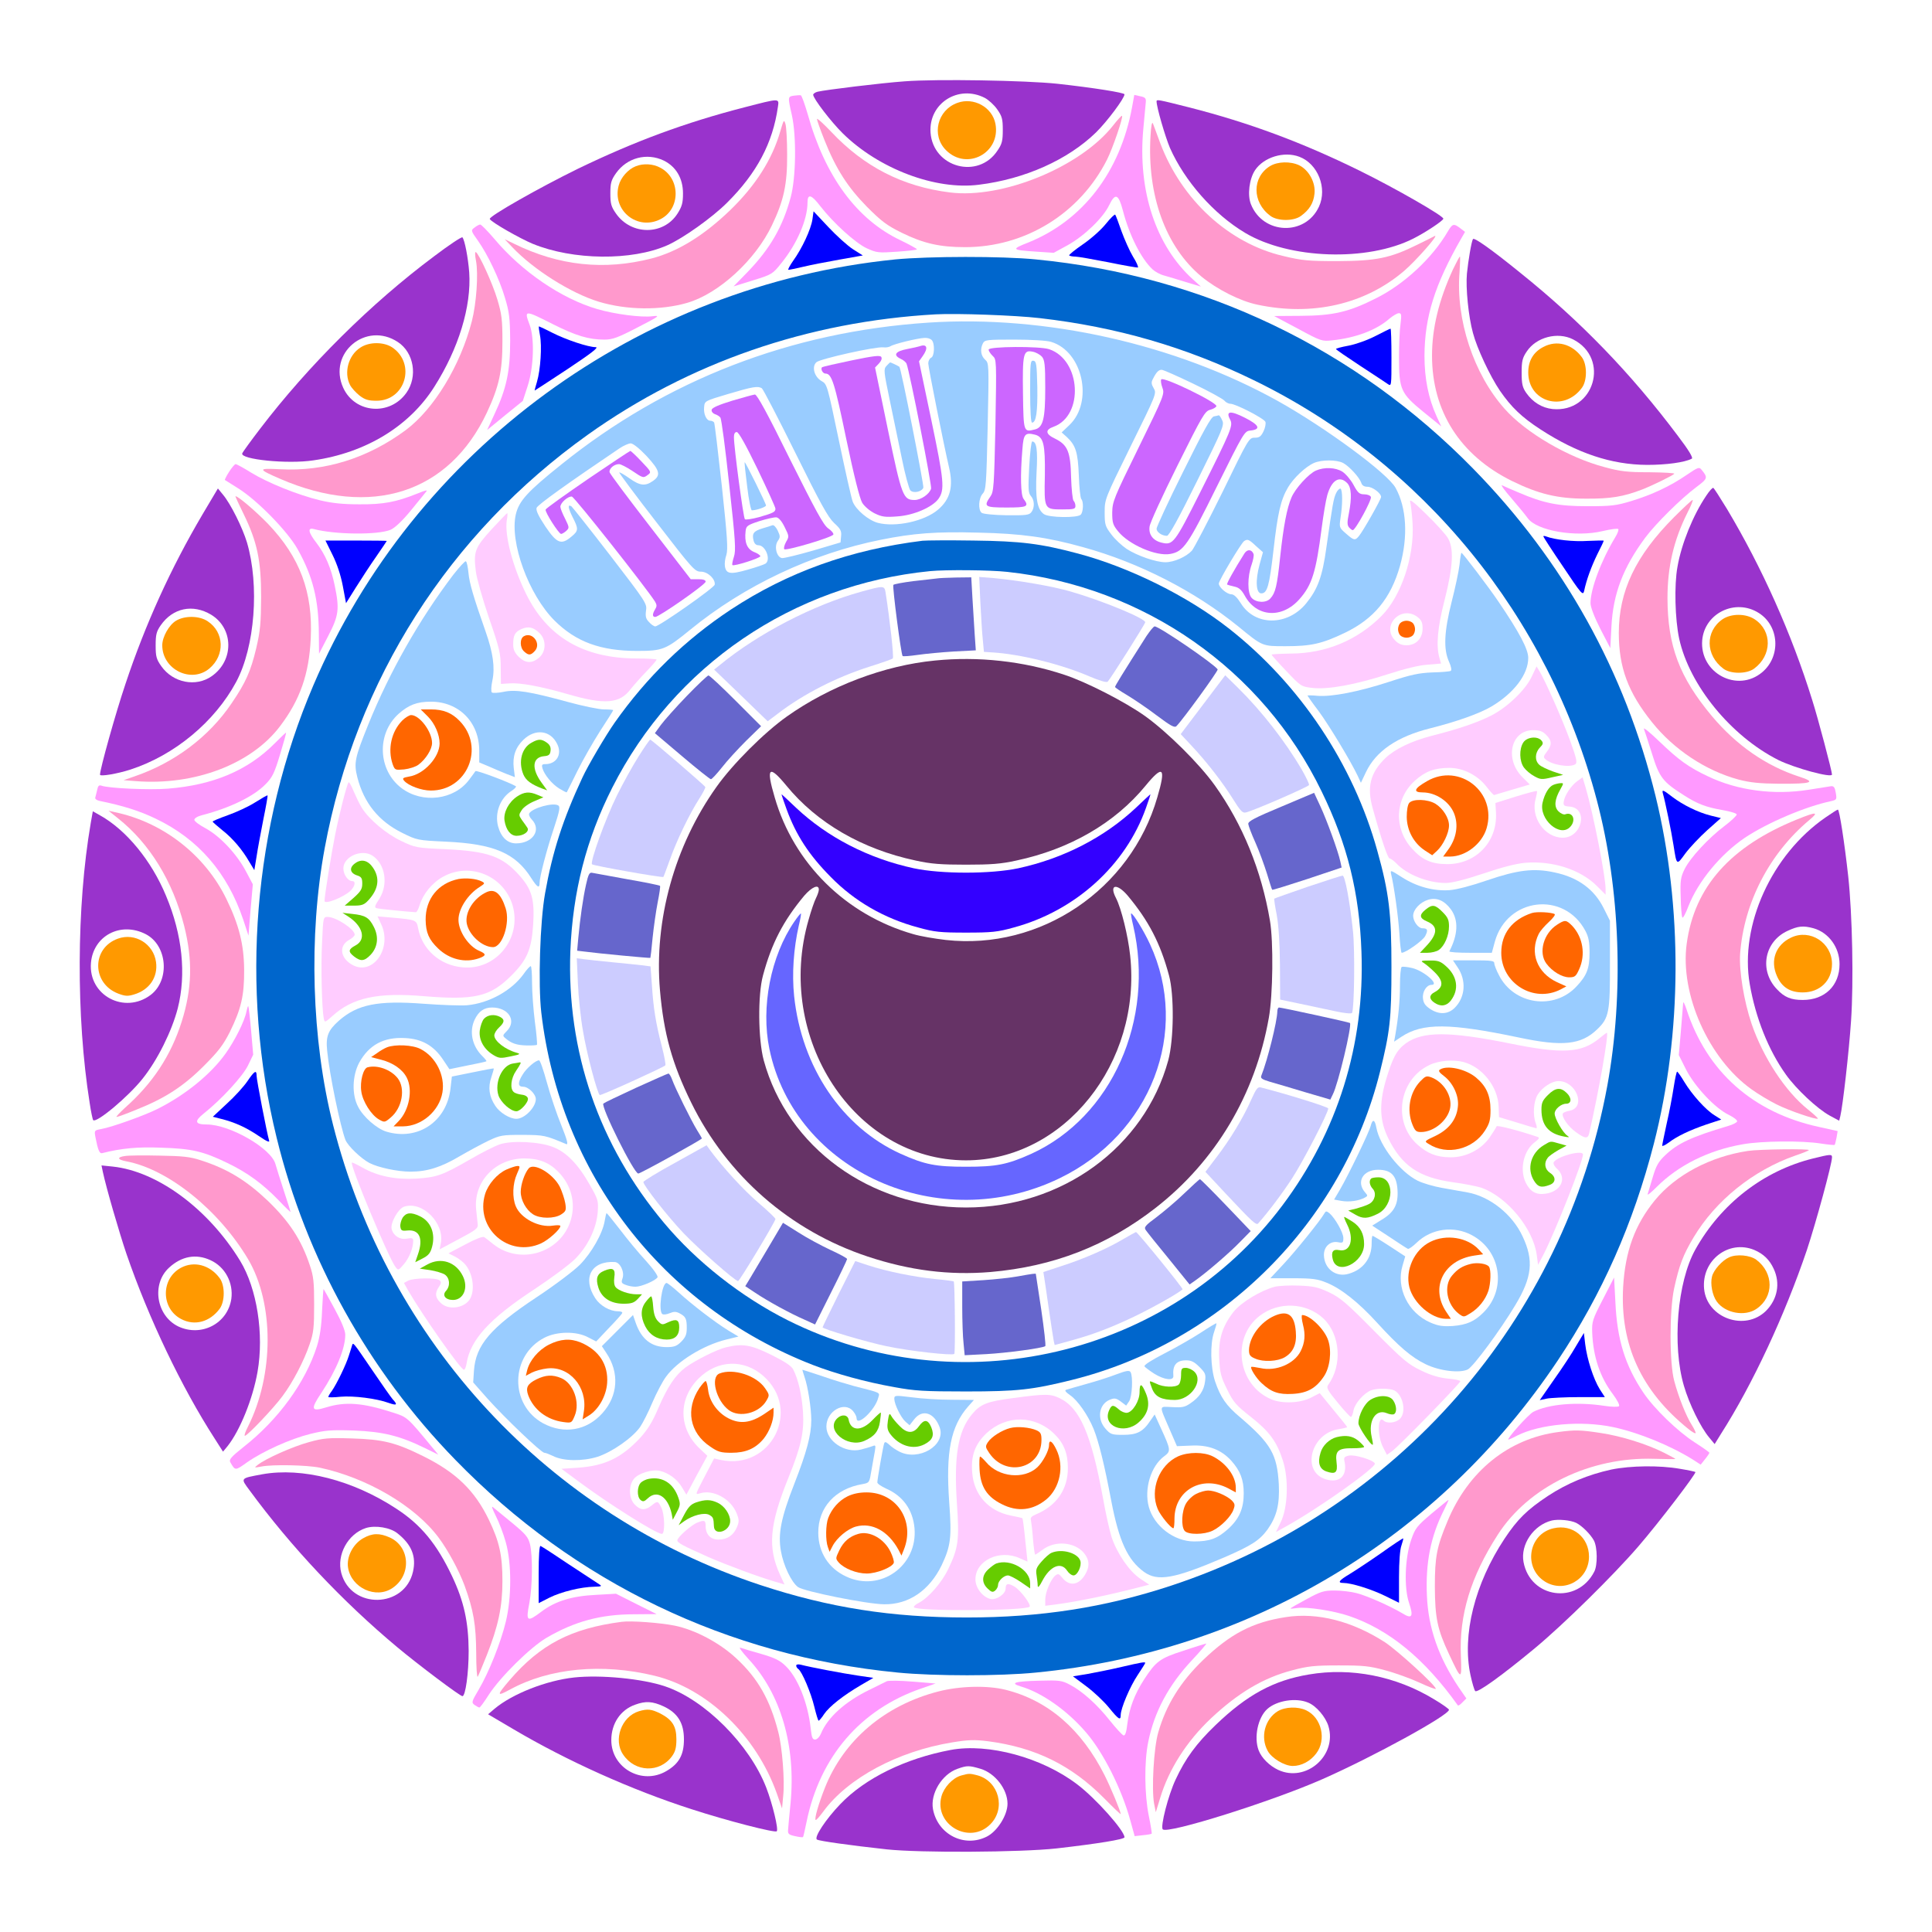 <?xml version="1.0" encoding="UTF-8" standalone="no"?>
<svg
   xmlns:dc="http://purl.org/dc/elements/1.1/"
   xmlns:cc="http://creativecommons.org/ns#"
   xmlns:rdf="http://www.w3.org/1999/02/22-rdf-syntax-ns#"
   xmlns:svg="http://www.w3.org/2000/svg"
   xmlns="http://www.w3.org/2000/svg"
   xmlns:sodipodi="http://sodipodi.sourceforge.net/DTD/sodipodi-0.dtd"
   xmlns:inkscape="http://www.inkscape.org/namespaces/inkscape"
   version="1.0"
   width="1024pt"
   height="1024pt"
   viewBox="0 0 1024 1024"
   preserveAspectRatio="xMidYMid meet"
   id="svg2"
   inkscape:version="0.91 r13725"
   sodipodi:docname="UNADJUSTEDNONRAW_thumb_81a.svg">
  <defs
     id="defs394" />
  <sodipodi:namedview
     pagecolor="#ffffff"
     bordercolor="#666666"
     borderopacity="1"
     objecttolerance="10"
     gridtolerance="10"
     guidetolerance="10"
     inkscape:pageopacity="0"
     inkscape:pageshadow="2"
     inkscape:window-width="1440"
     inkscape:window-height="817"
     id="namedview392"
     showgrid="false"
     inkscape:zoom="0.7375"
     inkscape:cx="646.38785"
     inkscape:cy="519.18967"
     inkscape:window-x="0"
     inkscape:window-y="1"
     inkscape:window-maximized="1"
     inkscape:current-layer="svg2" />
  <g
     transform="translate(0,1024) scale(0.1,-0.1)"
     fill="#000000"
     stroke="none"
     id="g6">
    <path
       d="M0 5120 l0 -5120 5120 0 5120 0 0 5120 0 5120 -5120 0 -5120 0 0 -5120z m5440 4730 c524 -38 960 -136 1433 -322 1299 -510 2315 -1589 2751 -2923 281 -861 312 -1798 87 -2678 -423 -1657 -1716 -2957 -3371 -3391 -645 -169 -1346 -201 -2003 -91 -923 155 -1761 565 -2442 1195 -114 106 -137 128 -271 271 -281 301 -550 692 -747 1085 -566 1132 -653 2474 -236 3679 156 453 393 901 677 1280 202 269 516 602 752 797 700 577 1485 929 2361 1057 114 17 221 28 424 44 97 8 462 6 585 -3z"
       id="path8"
       style="fill:none" />
    <path
       d="M4795 9809 c-125 -9 -419 -45 -461 -55 -13 -3 -24 -11 -24 -16 0 -20 95 -144 157 -205 191 -188 492 -302 722 -272 243 30 471 132 620 277 59 58 151 181 151 202 0 9 -165 35 -355 56 -169 18 -643 26 -810 13z m425 -88 c19 -10 49 -37 65 -60 26 -37 30 -51 30 -110 0 -57 -4 -74 -28 -109 -102 -155 -342 -90 -355 96 -10 155 148 255 288 183z"
       id="path10"
       style="fill:#9933cc" />
    <path
       d="M5075 9695 c-107 -38 -140 -172 -61 -251 111 -111 291 -14 262 140 -17 88 -115 142 -201 111z"
       id="path12"
       style="fill:#ff9900" />
    <path
       d="M4208 9733 c-33 -5 -33 -6 -11 -103 25 -113 22 -331 -6 -435 -42 -156 -109 -273 -229 -397 l-74 -76 103 32 c100 31 104 33 150 91 83 102 139 231 139 322 0 48 21 42 68 -20 70 -90 186 -195 246 -223 53 -24 62 -25 161 -18 58 4 105 9 105 13 -1 3 -40 25 -88 48 -231 110 -399 338 -491 668 -16 54 -32 100 -37 100 -5 1 -21 0 -36 -2z"
       id="path14"
       style="fill:#ff99ff" />
    <path
       d="M6000 9671 c-63 -342 -260 -599 -549 -716 -94 -37 -91 -40 44 -49 l90 -6 75 41 c89 50 187 145 219 212 32 66 49 59 72 -27 34 -132 97 -257 158 -314 13 -12 40 -27 60 -32 20 -6 72 -21 116 -35 l80 -24 -41 37 c-198 178 -295 472 -264 801 6 64 12 127 13 140 2 20 -4 26 -30 31 l-31 7 -12 -66z"
       id="path16"
       style="fill:#ff99ff" />
    <path
       d="M3945 9671 c-314 -81 -581 -180 -883 -326 -204 -100 -474 -253 -466 -266 10 -18 160 -103 227 -131 214 -88 526 -91 714 -8 83 37 237 146 317 226 157 156 242 316 269 507 7 47 12 47 -178 -2z m-427 -282 c65 -32 102 -94 102 -174 0 -50 -5 -69 -29 -107 -74 -116 -245 -116 -326 0 -26 37 -30 53 -30 107 0 54 4 70 30 107 58 82 163 110 253 67z"
       id="path18"
       style="fill:#9933cc" />
    <path
       d="M3370 9359 c-41 -16 -80 -60 -91 -103 -35 -131 99 -240 221 -178 108 54 108 216 0 273 -38 21 -90 24 -130 8z"
       id="path20"
       style="fill:#ff9900" />
    <path
       d="M6130 9703 c0 -31 46 -188 71 -247 78 -176 232 -351 398 -450 234 -140 649 -154 893 -30 67 34 158 95 158 105 0 15 -252 160 -445 255 -303 149 -585 254 -903 335 -162 41 -172 43 -172 32z m757 -294 c98 -37 149 -166 104 -264 -72 -157 -297 -149 -361 13 -19 48 -9 133 22 180 46 69 154 102 235 71z"
       id="path22"
       style="fill:#9933cc" />
    <path
       d="M6732 9360 c-97 -59 -96 -192 1 -264 39 -29 125 -29 163 0 44 32 66 68 71 117 7 59 -30 126 -81 151 -47 22 -114 20 -154 -4z"
       id="path24"
       style="fill:#ff9900" />
    <path
       d="M5899 9574 c-173 -219 -586 -389 -864 -354 -250 31 -455 136 -629 321 -42 44 -76 75 -76 68 0 -6 18 -57 40 -112 61 -153 123 -249 225 -353 77 -77 104 -98 185 -138 114 -56 201 -76 335 -76 320 0 609 179 753 465 30 60 86 224 79 231 -2 3 -24 -21 -48 -52z"
       id="path26"
       style="fill:#ff99cc" />
    <path
       d="M4136 9545 c-43 -150 -131 -288 -265 -418 -141 -136 -279 -221 -418 -257 -250 -64 -490 -39 -728 78 l-50 24 40 -42 c114 -120 311 -244 458 -289 148 -45 329 -47 470 -6 167 49 360 226 448 410 63 131 82 218 81 375 0 74 -4 147 -9 163 -8 25 -9 23 -27 -38z"
       id="path28"
       style="fill:#ff99cc" />
    <path
       d="M6098 9520 c-19 -315 80 -588 270 -746 83 -68 205 -130 297 -149 291 -62 570 2 777 179 63 54 189 197 162 185 -5 -3 -47 -24 -94 -47 -142 -70 -216 -85 -420 -86 -155 0 -188 3 -288 27 -288 67 -538 296 -652 597 -17 47 -35 94 -39 105 -5 13 -10 -11 -13 -65z"
       id="path30"
       style="fill:#ff99cc" />
    <path
       d="M4306 9077 c-8 -53 -55 -154 -102 -219 -18 -26 -30 -48 -25 -48 6 0 40 7 78 16 37 9 124 26 192 38 l124 22 -52 33 c-28 18 -87 71 -130 117 l-79 84 -6 -43z"
       id="path32"
       style="fill:#0000ff" />
    <path
       d="M5860 9052 c-25 -31 -79 -79 -122 -108 -42 -29 -74 -55 -71 -58 4 -3 18 -6 32 -6 14 0 93 -14 175 -30 82 -17 153 -29 157 -28 4 2 -7 28 -26 58 -18 30 -45 91 -61 135 -15 44 -30 83 -33 87 -3 4 -26 -19 -51 -50z"
       id="path34"
       style="fill:#0000ff" />
    <path
       d="M2518 9036 c-24 -17 -23 -18 16 -73 51 -72 113 -202 142 -300 23 -76 27 -107 28 -228 0 -162 -19 -254 -84 -392 l-38 -82 94 77 95 77 26 80 c32 99 37 252 10 324 -30 79 -27 79 123 3 123 -62 191 -82 273 -82 44 0 71 10 177 65 115 59 121 64 79 59 -58 -8 -203 11 -294 38 -189 55 -400 199 -545 372 -36 42 -69 76 -75 76 -5 0 -18 -7 -27 -14z"
       id="path36"
       style="fill:#ff99ff" />
    <path
       d="M7673 9012 c-81 -139 -230 -278 -378 -352 -146 -74 -229 -93 -401 -94 l-141 -1 126 -67 c122 -66 128 -68 181 -62 126 13 236 55 303 114 19 16 42 30 51 30 14 0 15 -8 9 -57 -5 -32 -8 -112 -8 -178 0 -169 9 -190 129 -288 l95 -77 -25 54 c-43 95 -64 199 -64 320 1 206 54 377 196 624 l19 33 -25 19 c-35 27 -42 25 -67 -18z"
       id="path38"
       style="fill:#ff99ff" />
    <path
       d="M2300 8881 c-335 -250 -666 -579 -921 -913 -49 -64 -92 -123 -95 -131 -12 -32 240 -58 377 -37 278 40 509 181 641 390 129 203 197 426 185 606 -6 79 -24 172 -36 186 -4 4 -72 -41 -151 -101z m-191 -454 c85 -56 106 -183 45 -269 -88 -124 -273 -109 -335 27 -83 183 121 354 290 242z"
       id="path40"
       style="fill:#9933cc" />
    <path
       d="M1909 8397 c-63 -41 -87 -132 -54 -197 8 -16 31 -41 51 -57 29 -22 47 -27 90 -27 152 0 210 195 84 282 -46 31 -124 31 -171 -1z"
       id="path42"
       style="fill:#ff9900" />
    <path
       d="M7807 8973 c-8 -13 -25 -114 -32 -183 -7 -75 8 -228 32 -315 21 -80 90 -228 143 -306 60 -87 115 -140 215 -205 194 -126 375 -187 565 -188 102 0 199 13 237 33 8 4 -16 45 -74 121 -249 332 -517 609 -835 864 -154 125 -245 189 -251 179z m531 -532 c197 -101 112 -390 -109 -369 -56 6 -105 36 -140 86 -20 29 -24 48 -24 107 0 61 4 78 27 112 50 76 164 106 246 64z"
       id="path44"
       style="fill:#9933cc" />
    <path
       d="M8180 8401 c-53 -27 -80 -74 -80 -135 0 -157 188 -212 284 -82 29 38 29 124 0 163 -52 70 -133 92 -204 54z"
       id="path46"
       style="fill:#ff9900" />
    <path
       d="M2523 8857 c13 -70 2 -225 -22 -319 -61 -236 -201 -466 -351 -578 -202 -149 -428 -220 -667 -207 -118 6 -118 1 2 -51 482 -209 895 -76 1096 352 64 137 82 219 82 376 0 117 -4 146 -27 223 -25 84 -96 240 -114 251 -5 3 -5 -18 1 -47z"
       id="path48"
       style="fill:#ff99cc" />
    <path
       d="M4745 8865 c-1361 -137 -2550 -1007 -3084 -2257 -319 -747 -389 -1605 -195 -2397 157 -642 486 -1235 948 -1709 632 -650 1445 -1040 2345 -1127 194 -19 541 -19 731 0 1134 110 2135 709 2767 1655 235 352 400 726 509 1149 150 585 153 1251 9 1841 -163 663 -487 1245 -965 1734 -625 639 -1430 1025 -2320 1111 -179 18 -568 17 -745 0z m765 -311 c409 -47 774 -153 1135 -329 898 -437 1562 -1251 1819 -2228 124 -470 144 -1026 55 -1512 -229 -1243 -1114 -2256 -2317 -2651 -347 -114 -687 -167 -1077 -167 -400 0 -731 52 -1095 172 -1123 371 -1973 1286 -2265 2440 -114 451 -130 1001 -44 1466 165 892 659 1667 1396 2192 535 381 1165 599 1843 637 113 6 420 -5 550 -20z"
       id="path50"
       style="fill:#0066cc" />
    <path
       d="M4920 8530 c-728 -48 -1389 -304 -1945 -752 -180 -144 -224 -193 -241 -264 -34 -147 68 -427 206 -564 113 -112 243 -160 437 -160 136 0 152 7 281 112 286 234 646 404 1010 477 174 35 293 44 516 38 230 -5 366 -24 556 -77 298 -82 592 -233 824 -421 129 -106 126 -104 251 -104 134 0 192 13 313 71 154 74 243 182 292 354 44 156 35 309 -23 414 -42 77 -371 319 -623 460 -545 303 -1233 457 -1854 416z m18 -92 c18 -18 15 -87 -3 -94 -8 -4 -15 -17 -15 -30 0 -21 83 -435 110 -551 24 -102 7 -169 -59 -225 -72 -61 -225 -94 -319 -69 -50 14 -114 68 -132 111 -7 17 -40 164 -74 327 -61 291 -62 297 -91 313 -39 22 -54 76 -28 100 19 18 315 84 355 79 13 -2 30 1 38 6 18 12 145 43 181 44 14 1 30 -4 37 -11z m633 -10 c168 -50 226 -318 97 -441 l-41 -39 27 -24 c48 -45 59 -81 64 -204 2 -63 8 -119 13 -125 13 -13 11 -69 -3 -83 -18 -18 -168 -16 -195 3 -36 25 -46 85 -39 222 7 118 0 163 -23 163 -5 0 -12 -61 -16 -135 -6 -118 -5 -138 9 -154 19 -21 21 -61 3 -85 -12 -16 -28 -18 -132 -17 -68 1 -125 7 -132 13 -20 16 -16 79 6 102 17 19 19 47 26 356 7 333 7 335 -14 354 -23 21 -27 56 -11 87 10 18 23 19 167 19 89 0 172 -5 194 -12z m752 -221 c84 -40 158 -81 166 -90 7 -9 22 -17 32 -17 28 0 179 -78 186 -96 3 -9 -1 -31 -10 -50 -14 -28 -22 -34 -47 -34 -30 0 -33 -5 -170 -287 -78 -158 -151 -298 -163 -312 -30 -32 -94 -61 -140 -61 -50 0 -149 34 -206 71 -25 17 -62 51 -81 77 -32 42 -35 51 -35 116 0 71 1 72 138 351 136 276 138 280 122 307 -13 22 -14 32 -4 50 18 36 30 48 46 48 8 0 83 -33 166 -73z m-2285 -25 c7 -5 87 -159 178 -343 133 -269 173 -341 205 -371 34 -31 40 -42 37 -70 l-3 -33 -145 -43 c-80 -23 -154 -41 -165 -40 -28 4 -43 60 -23 90 14 20 14 26 0 56 -9 18 -21 31 -28 28 -7 -3 -31 -10 -54 -17 -46 -14 -55 -27 -46 -64 4 -16 13 -25 26 -25 37 0 67 -75 38 -97 -7 -5 -51 -20 -97 -33 -91 -26 -113 -22 -119 20 -2 13 1 40 8 59 9 30 5 95 -24 364 -20 181 -38 333 -41 338 -4 5 -13 9 -20 9 -21 0 -37 36 -33 73 3 32 4 32 128 69 131 39 157 43 178 30z m-611 -359 c71 -77 77 -102 34 -132 -41 -29 -69 -26 -125 14 -27 19 -51 33 -54 31 -2 -2 87 -122 198 -265 192 -249 203 -261 235 -261 37 0 78 -40 73 -69 -3 -17 -294 -221 -315 -221 -7 0 -22 10 -33 23 -17 17 -20 30 -16 60 6 37 1 45 -189 292 -108 140 -201 257 -206 261 -21 13 -19 -6 5 -55 33 -64 33 -74 -5 -105 -54 -46 -77 -37 -138 53 -37 56 -51 85 -47 99 5 16 166 131 440 316 21 14 48 26 59 26 12 0 46 -27 84 -67z m3692 -37 c33 -18 86 -76 96 -105 4 -14 15 -21 33 -21 26 0 72 -34 72 -54 0 -13 -97 -184 -118 -208 -20 -24 -26 -23 -68 14 -36 31 -36 33 -29 83 12 73 11 149 0 155 -5 2 -16 -8 -23 -23 -14 -29 -19 -59 -52 -290 -21 -153 -46 -220 -107 -295 -99 -121 -271 -121 -346 0 -20 32 -37 48 -50 48 -24 0 -67 37 -67 57 0 16 118 214 134 225 18 12 25 10 63 -26 l37 -33 -18 -65 c-23 -85 -19 -153 9 -153 32 0 43 39 65 231 22 194 38 265 77 331 29 49 92 109 137 129 41 18 120 18 155 0z"
       id="path52"
       style="fill:#99ccff" />
    <path
       d="M4875 8405 c-5 -2 -36 -9 -67 -15 -63 -12 -76 -32 -34 -52 14 -6 28 -18 31 -26 17 -45 135 -646 130 -662 -9 -29 -54 -60 -87 -60 -61 0 -68 17 -142 373 l-68 329 21 22 c12 13 17 26 12 34 -6 10 -40 6 -156 -18 -82 -17 -152 -33 -157 -36 -11 -7 2 -34 17 -34 33 0 48 -45 110 -345 42 -201 72 -318 85 -340 12 -19 40 -43 66 -56 39 -19 57 -21 121 -16 87 6 185 49 217 93 34 48 30 94 -38 419 l-65 310 19 27 c31 43 24 67 -15 53z"
       id="path54"
       style="fill:#cc66ff" />
    <path
       d="M4698 8300 c-15 -17 -14 -28 17 -177 18 -87 47 -228 65 -313 17 -85 38 -161 45 -169 16 -17 60 -8 69 14 4 12 -118 634 -127 641 -7 5 -46 24 -49 23 -2 0 -10 -9 -20 -19z"
       id="path56"
       style="fill:#99ccff" />
    <path
       d="M5240 8387 c0 -8 10 -22 21 -33 21 -19 21 -21 15 -369 -7 -324 -9 -352 -27 -377 -37 -53 -30 -58 86 -58 111 0 121 5 90 46 -15 20 -18 122 -6 264 6 80 14 89 67 76 45 -12 54 -50 52 -214 -4 -182 -4 -182 93 -182 60 0 69 2 69 18 0 10 -4 22 -10 28 -5 5 -11 61 -13 124 -3 136 -18 172 -85 205 -51 24 -54 47 -8 63 162 59 146 354 -23 411 -51 17 -321 15 -321 -2z m283 -38 c14 -18 17 -43 17 -165 0 -162 -11 -209 -54 -220 -61 -15 -61 -17 -64 189 -3 214 2 233 51 223 18 -3 40 -16 50 -27z"
       id="path58"
       style="fill:#cc66ff" />
    <path
       d="M5460 8166 c0 -107 4 -166 10 -166 22 0 30 58 28 189 -3 120 -5 136 -20 139 -17 3 -18 -10 -18 -162z"
       id="path60"
       style="fill:#99ccff" />
    <path
       d="M6155 8229 c-4 -5 -1 -25 6 -44 12 -33 10 -40 -126 -317 -132 -269 -139 -286 -140 -345 0 -54 4 -66 31 -99 57 -71 203 -134 277 -120 70 13 93 46 247 358 142 286 146 293 177 296 58 6 48 29 -29 68 -77 39 -103 36 -78 -10 16 -32 9 -51 -159 -386 -136 -271 -144 -281 -205 -266 -45 11 -69 43 -63 85 2 20 69 165 148 324 131 263 145 288 173 295 16 4 31 13 33 19 7 19 -282 159 -292 142z"
       id="path62"
       style="fill:#cc66ff" />
    <path
       d="M6434 8033 c-15 -3 -53 -71 -162 -291 -79 -158 -142 -295 -142 -304 0 -18 28 -38 55 -38 11 0 61 90 161 293 136 275 144 294 132 319 -7 16 -15 27 -18 27 -3 -1 -14 -4 -26 -6z"
       id="path64"
       style="fill:#99ccff" />
    <path
       d="M3880 8116 c-71 -22 -106 -37 -108 -48 -2 -9 6 -19 17 -23 10 -3 24 -11 29 -18 6 -7 27 -167 47 -356 33 -299 36 -348 25 -382 -7 -22 -11 -41 -8 -44 7 -8 148 37 148 47 0 5 -16 16 -35 23 -36 16 -50 51 -43 111 3 26 9 31 73 52 39 12 79 21 90 20 13 -2 29 -21 44 -52 24 -48 24 -50 7 -79 -9 -17 -13 -33 -9 -38 11 -9 255 63 260 78 2 6 -10 21 -28 33 -25 18 -66 94 -202 366 -121 246 -175 344 -186 343 -9 -1 -63 -16 -121 -33z m135 -362 c52 -108 95 -203 95 -210 0 -17 -10 -23 -87 -45 -37 -10 -71 -15 -75 -11 -8 8 -58 380 -58 435 0 18 5 27 15 27 10 0 48 -68 110 -196z"
       id="path66"
       style="fill:#cc66ff" />
    <path
       d="M3960 7663 c8 -71 20 -128 25 -128 27 1 75 18 75 26 0 10 -108 229 -113 229 -2 0 4 -57 13 -127z"
       id="path68"
       style="fill:#99ccff" />
    <path
       d="M3115 7700 c-121 -83 -222 -155 -223 -161 -5 -12 70 -129 82 -129 5 0 17 7 27 16 17 16 17 18 -6 65 -14 27 -25 55 -25 63 0 21 41 57 61 54 14 -2 397 -487 441 -557 10 -17 10 -25 0 -41 -15 -25 -15 -40 1 -40 20 0 267 172 267 187 0 9 -13 13 -40 13 l-39 0 -213 276 c-117 151 -215 282 -217 291 -4 19 24 43 50 43 9 0 40 -16 69 -35 59 -40 60 -40 85 -21 18 13 16 17 -35 70 -29 31 -56 56 -59 56 -3 0 -105 -68 -226 -150z"
       id="path70"
       style="fill:#cc66ff" />
    <path
       d="M6975 7746 c-39 -17 -110 -95 -130 -143 -24 -56 -42 -149 -60 -316 -16 -153 -25 -190 -52 -219 -22 -25 -75 -23 -99 3 -23 25 -23 112 0 177 8 23 13 49 10 56 -10 25 -33 26 -48 3 -55 -87 -96 -161 -92 -165 3 -2 20 -7 38 -11 25 -5 38 -17 56 -49 63 -114 198 -122 290 -17 66 75 87 142 117 375 9 69 22 148 30 176 23 79 64 105 105 64 23 -23 26 -76 9 -163 -9 -44 -9 -60 1 -72 7 -8 16 -15 20 -15 14 0 102 161 96 176 -3 8 -19 14 -35 14 -25 0 -34 7 -57 50 -15 28 -42 59 -59 70 -37 23 -96 25 -140 6z"
       id="path72"
       style="fill:#cc66ff" />
    <path
       d="M7474 7580 c4 -14 10 -65 13 -115 10 -174 -60 -384 -164 -489 -128 -129 -295 -199 -480 -200 -57 -1 -103 -3 -103 -6 0 -3 35 -42 78 -87 76 -80 78 -82 136 -89 84 -10 230 17 400 72 90 29 166 48 212 51 l72 6 -9 31 c-18 64 -10 160 28 307 45 177 50 275 16 329 -12 19 -63 76 -114 125 -67 66 -90 83 -85 65z m40 -611 c20 -16 26 -29 26 -60 0 -53 -35 -89 -85 -89 -25 0 -44 8 -60 25 -78 77 32 192 119 124z"
       id="path74"
       style="fill:#ffccff" />
    <path
       d="M7422 6938 c-7 -7 -12 -21 -12 -33 0 -12 5 -26 12 -33 7 -7 21 -12 33 -12 12 0 26 5 33 12 7 7 12 21 12 33 0 12 -5 26 -12 33 -7 7 -21 12 -33 12 -12 0 -26 -5 -33 -12z"
       id="path76"
       style="fill:#ff6600" />
    <path
       d="M2605 7434 c-88 -97 -96 -117 -83 -222 4 -35 35 -145 69 -245 57 -165 63 -190 63 -267 l1 -85 47 3 c56 4 165 -16 310 -58 193 -56 273 -50 331 28 16 20 53 62 83 93 30 31 54 59 54 63 0 3 -48 6 -107 6 -280 1 -472 113 -585 343 -71 145 -114 310 -102 389 4 21 5 38 2 38 -2 0 -39 -39 -83 -86z m255 -550 c36 -35 35 -98 -3 -130 -38 -32 -72 -30 -108 5 -21 21 -29 39 -29 64 0 51 9 67 44 83 37 16 63 10 96 -22z"
       id="path78"
       style="fill:#ffccff" />
    <path
       d="M2777 6868 c-23 -12 -22 -61 1 -81 24 -22 35 -21 57 3 35 39 -13 103 -58 78z"
       id="path80"
       style="fill:#ff6600" />
    <path
       d="M4890 7374 c-382 -47 -716 -167 -1015 -364 -244 -161 -447 -359 -617 -600 -47 -67 -142 -228 -171 -291 -104 -223 -159 -394 -198 -614 -27 -150 -37 -484 -20 -632 100 -854 641 -1556 1438 -1867 122 -47 280 -91 433 -118 108 -20 159 -23 380 -23 271 0 352 9 561 61 797 198 1434 835 1633 1632 53 213 61 280 61 557 0 286 -13 394 -75 616 -127 459 -411 884 -788 1179 -218 171 -527 324 -798 396 -199 53 -303 66 -554 69 -129 2 -251 1 -270 -1z m448 -165 c726 -78 1354 -517 1667 -1164 137 -281 200 -537 211 -850 18 -492 -126 -953 -419 -1344 -602 -802 -1717 -1061 -2621 -609 -247 124 -485 311 -657 517 -345 411 -516 909 -496 1441 13 314 84 592 222 865 327 647 957 1076 1685 1148 82 8 318 6 408 -4z"
       id="path82"
       style="fill:#0066cc" />
    <path
       d="M4965 7174 c-11 -1 -66 -8 -123 -14 -56 -7 -104 -16 -107 -20 -6 -9 41 -369 49 -377 3 -3 39 0 81 6 41 6 127 14 191 18 l116 6 -6 86 c-3 47 -8 134 -12 194 l-6 107 -81 -1 c-45 -1 -91 -3 -102 -5z"
       id="path84"
       style="fill:#6666cc" />
    <path
       d="M5196 7049 c4 -74 9 -163 13 -199 l6 -65 45 -3 c143 -8 364 -62 514 -127 52 -22 91 -34 97 -28 15 15 199 306 199 315 0 20 -226 114 -396 163 -95 28 -279 59 -407 71 l-77 6 6 -133z"
       id="path86"
       style="fill:#ccccff" />
    <path
       d="M4565 7104 c-254 -70 -547 -222 -750 -389 l-30 -24 50 -48 c28 -26 91 -88 142 -137 l92 -89 53 40 c135 104 314 195 488 250 63 20 118 39 122 43 7 5 -16 208 -38 348 -6 39 -9 39 -129 6z"
       id="path88"
       style="fill:#ccccff" />
    <path
       d="M6076 6868 c-126 -198 -166 -263 -166 -269 0 -3 29 -23 65 -44 35 -21 106 -69 156 -107 76 -57 95 -67 105 -56 33 33 222 293 218 300 -18 28 -310 228 -334 228 -6 0 -25 -24 -44 -52z"
       id="path90"
       style="fill:#6666cc" />
    <path
       d="M4955 6739 c-269 -26 -558 -136 -785 -297 -121 -86 -286 -251 -372 -372 -223 -313 -332 -707 -300 -1079 20 -230 64 -388 166 -596 190 -387 525 -679 935 -815 223 -74 432 -100 650 -82 335 29 619 140 876 340 318 248 528 600 600 1007 22 122 25 404 6 515 -45 267 -145 511 -292 717 -83 116 -251 282 -369 367 -105 75 -313 182 -430 220 -217 72 -456 98 -685 75z m-787 -663 c162 -198 402 -337 685 -397 81 -18 135 -22 267 -22 132 0 186 4 267 22 283 60 523 199 685 397 93 113 109 97 62 -62 -141 -489 -620 -812 -1121 -756 -60 7 -137 20 -173 31 -357 102 -633 375 -734 725 -47 159 -31 175 62 62z m172 -551 c0 -9 -7 -29 -15 -45 -8 -15 -26 -67 -39 -114 -182 -626 243 -1276 834 -1276 519 0 932 515 870 1086 -11 104 -47 250 -75 304 -38 73 4 81 62 13 111 -133 173 -252 219 -423 28 -103 26 -339 -4 -450 -126 -461 -564 -780 -1072 -780 -508 0 -946 319 -1072 780 -30 111 -32 347 -4 450 46 171 108 290 219 423 40 46 77 62 77 32z"
       id="path92"
       style="fill:#663366" />
    <path
       d="M4169 5951 c50 -137 119 -243 234 -359 126 -129 284 -220 464 -268 86 -24 117 -27 253 -27 136 0 167 3 253 27 326 88 593 329 701 634 14 39 25 72 23 72 -1 0 -35 -32 -76 -71 -167 -157 -384 -269 -624 -321 -146 -31 -408 -31 -554 0 -240 52 -457 164 -624 321 -41 39 -75 71 -76 71 -2 0 10 -35 26 -79z"
       id="path94"
       style="fill:#3300ff" />
    <path
       d="M4210 5355 c-125 -182 -178 -453 -132 -675 135 -651 902 -993 1538 -685 484 234 694 777 479 1241 -32 70 -93 169 -100 162 -2 -2 3 -30 11 -63 116 -500 -114 -1016 -539 -1210 -129 -58 -186 -69 -347 -69 -161 0 -218 11 -347 69 -310 141 -524 458 -564 836 -12 118 -3 251 25 374 8 33 13 61 11 63 -2 2 -17 -17 -35 -43z"
       id="path96"
       style="fill:#6666ff" />
    <path
       d="M3640 6551 c-58 -60 -119 -129 -137 -153 l-32 -44 144 -122 c79 -67 148 -122 153 -122 5 0 31 28 58 62 27 35 85 98 128 141 l80 78 -135 135 c-73 73 -138 134 -144 134 -5 0 -57 -49 -115 -109z"
       id="path98"
       style="fill:#6666cc" />
    <path
       d="M6376 6505 l-118 -156 58 -62 c84 -90 164 -194 219 -282 40 -64 51 -76 69 -71 45 11 331 136 334 145 2 6 -16 43 -39 83 -86 147 -211 308 -336 431 l-69 68 -118 -156z"
       id="path100"
       style="fill:#ccccff" />
    <path
       d="M3386 6233 c-31 -49 -83 -142 -116 -209 -62 -126 -144 -354 -132 -365 8 -8 372 -72 378 -67 2 2 17 44 35 93 35 99 103 241 156 323 19 30 33 57 31 61 -4 9 -285 251 -292 251 -2 0 -30 -39 -60 -87z"
       id="path102"
       style="fill:#ccccff" />
    <path
       d="M6790 5964 c-139 -58 -175 -77 -174 -91 1 -10 18 -55 38 -99 20 -45 47 -119 61 -164 14 -46 26 -85 28 -86 2 -2 85 24 186 57 l182 61 -7 32 c-11 53 -72 220 -106 293 l-33 71 -175 -74z"
       id="path104"
       style="fill:#6666cc" />
    <path
       d="M3106 5551 c-16 -72 -31 -177 -41 -283 l-6 -67 43 -5 c64 -9 342 -35 345 -33 1 2 7 50 12 107 6 58 18 142 27 188 9 45 15 85 12 87 -3 3 -81 19 -174 35 -93 17 -177 32 -186 34 -14 3 -20 -9 -32 -63z"
       id="path106"
       style="fill:#6666cc" />
    <path
       d="M6931 5540 c-95 -33 -175 -61 -177 -63 -2 -1 4 -41 13 -87 10 -56 16 -147 17 -267 l1 -181 105 -22 c58 -12 142 -30 188 -40 46 -10 84 -14 88 -9 12 20 16 330 5 434 -16 153 -42 295 -55 294 -6 0 -89 -27 -185 -59z"
       id="path108"
       style="fill:#ccccff" />
    <path
       d="M3063 5028 c3 -73 15 -187 27 -253 19 -116 76 -332 89 -339 6 -4 336 146 347 157 4 3 -5 50 -19 104 -31 120 -44 199 -52 325 l-7 96 -47 6 c-25 3 -95 10 -156 16 -60 6 -128 13 -149 16 l-39 5 6 -133z"
       id="path110"
       style="fill:#ccccff" />
    <path
       d="M6770 4878 c-1 -52 -52 -258 -85 -340 -5 -13 4 -19 47 -32 29 -8 113 -33 186 -55 l133 -39 13 27 c28 53 103 367 91 379 -4 4 -362 82 -376 82 -5 0 -9 -10 -9 -22z"
       id="path112"
       style="fill:#6666cc" />
    <path
       d="M3370 4474 c-91 -42 -168 -79 -172 -83 -15 -15 162 -371 185 -371 12 0 337 180 337 186 0 2 -12 23 -26 45 -30 49 -116 222 -132 268 -6 17 -15 31 -19 31 -4 0 -82 -35 -173 -76z"
       id="path114"
       style="fill:#6666cc" />
    <path
       d="M6632 4412 c-42 -96 -112 -211 -183 -304 l-60 -79 109 -117 c141 -150 160 -168 171 -156 54 61 127 158 179 238 60 92 192 348 192 371 0 8 -226 78 -356 111 -18 5 -25 -5 -52 -64z"
       id="path116"
       style="fill:#ccccff" />
    <path
       d="M3578 4077 c-92 -50 -168 -97 -168 -102 0 -18 129 -183 213 -271 77 -81 273 -254 289 -254 8 0 198 316 198 329 0 5 -40 43 -89 85 -78 66 -191 190 -256 278 l-20 28 -167 -93z"
       id="path118"
       style="fill:#ccccff" />
    <path
       d="M6277 3915 c-42 -41 -109 -97 -147 -126 -61 -45 -68 -54 -57 -69 6 -9 61 -78 122 -152 l110 -136 30 21 c56 39 180 145 237 204 l57 58 -132 138 c-73 76 -134 137 -137 137 -3 0 -40 -34 -83 -75z"
       id="path120"
       style="fill:#6666cc" />
    <path
       d="M4069 3622 c-45 -75 -90 -151 -100 -168 l-19 -31 53 -35 c67 -45 186 -110 260 -142 l57 -26 85 170 c47 93 85 173 85 177 -1 5 -40 26 -88 48 -47 22 -124 63 -169 92 l-83 52 -81 -137z"
       id="path122"
       style="fill:#6666cc" />
    <path
       d="M5956 3674 c-83 -50 -213 -107 -329 -144 l-97 -32 5 -32 c3 -17 14 -94 25 -171 11 -77 23 -150 25 -162 l5 -22 73 20 c126 34 218 69 347 130 98 47 231 122 258 145 5 4 -239 304 -247 304 -3 -1 -33 -17 -65 -36z"
       id="path124"
       style="fill:#ccccff" />
    <path
       d="M4446 3383 c-47 -95 -86 -175 -86 -178 0 -9 232 -78 338 -100 122 -26 349 -51 360 -41 6 6 3 378 -3 384 -1 2 -47 8 -101 13 -115 12 -252 40 -351 72 l-70 23 -87 -173z"
       id="path126"
       style="fill:#ccccff" />
    <path
       d="M5395 3475 c-38 -7 -121 -16 -182 -20 l-113 -7 0 -133 c0 -73 3 -160 7 -195 l6 -63 116 6 c106 6 294 31 311 42 4 2 -6 89 -21 192 -16 103 -29 189 -29 191 0 3 -19 1 -95 -13z"
       id="path128"
       style="fill:#6666cc" />
    <path
       d="M7736 7248 c-4 -35 -23 -124 -42 -198 -40 -159 -44 -251 -14 -317 12 -27 15 -45 9 -49 -6 -3 -49 -7 -97 -8 -72 -3 -111 -11 -230 -50 -163 -53 -303 -80 -379 -74 -29 3 -53 3 -53 1 0 -1 26 -39 59 -82 56 -76 170 -265 207 -343 l17 -37 27 57 c53 111 165 188 341 232 140 35 263 79 325 116 119 71 194 170 194 257 0 46 -47 135 -157 297 -51 76 -191 260 -197 260 -2 0 -7 -28 -10 -62z"
       id="path130"
       style="fill:#99ccff" />
    <path
       d="M2402 7193 c-181 -239 -337 -514 -450 -793 -72 -178 -77 -204 -58 -280 35 -136 113 -233 239 -295 77 -38 80 -39 232 -46 254 -12 368 -61 452 -195 31 -48 43 -55 43 -23 0 31 36 171 77 293 29 88 33 110 22 117 -27 17 -136 -13 -154 -42 -4 -6 2 -21 14 -33 52 -55 5 -126 -84 -126 -45 0 -79 32 -95 90 -19 71 11 150 71 188 17 11 27 22 23 25 -35 21 -209 86 -214 80 -3 -5 -18 -25 -33 -45 -79 -108 -248 -129 -359 -45 -125 95 -133 287 -16 393 54 48 98 65 172 65 148 0 256 -109 256 -259 l0 -63 48 -20 c26 -12 68 -29 94 -40 l47 -18 -6 48 c-7 62 9 109 51 150 63 61 145 51 180 -24 26 -54 -5 -105 -64 -105 -17 0 -20 -4 -15 -22 11 -36 51 -84 90 -108 20 -12 37 -21 39 -19 1 2 27 52 56 112 29 59 84 155 121 213 38 58 69 107 69 110 0 2 -22 4 -48 4 -27 0 -114 18 -194 40 -202 55 -275 67 -340 53 -29 -6 -57 -7 -61 -3 -5 4 -4 33 3 65 14 68 3 146 -36 257 -65 185 -86 257 -91 311 -3 32 -9 60 -14 62 -4 3 -34 -30 -67 -72z"
       id="path132"
       style="fill:#99ccff" />
    <path
       d="M8120 6657 c-32 -71 -128 -164 -215 -209 -73 -37 -174 -72 -317 -108 -108 -28 -195 -70 -246 -119 -79 -77 -98 -152 -67 -263 47 -170 81 -268 90 -268 6 0 22 -12 36 -26 55 -59 167 -104 262 -104 32 0 100 17 199 50 97 33 175 53 222 57 145 12 293 -36 380 -123 l46 -46 0 30 c0 67 -65 398 -105 535 l-17 57 -28 -20 c-33 -24 -67 -75 -72 -109 -3 -20 2 -24 31 -26 101 -8 67 -165 -36 -165 -97 0 -173 110 -143 209 5 19 8 36 6 38 -2 3 -53 -11 -112 -29 l-108 -34 3 -52 c8 -153 -105 -272 -258 -272 -83 0 -133 22 -187 82 -98 107 -91 265 16 361 55 49 103 67 183 67 72 0 149 -39 196 -100 19 -25 37 -44 40 -44 3 1 47 14 97 29 l92 27 -39 39 c-96 96 -61 249 57 249 34 0 51 -6 69 -25 31 -30 31 -54 4 -89 -18 -23 -20 -30 -8 -40 32 -30 128 -46 158 -27 12 8 8 29 -28 128 -41 112 -127 307 -161 365 l-16 26 -24 -51z"
       id="path134"
       style="fill:#ffccff" />
    <path
       d="M2268 6442 c37 -37 62 -96 62 -143 -1 -73 -83 -163 -162 -175 -33 -6 -37 -9 -26 -22 22 -26 91 -52 141 -52 193 -1 289 228 154 368 -42 44 -87 62 -153 62 l-54 0 38 -38z"
       id="path136"
       style="fill:#ff6600" />
    <path
       d="M2132 6421 c-58 -59 -78 -151 -51 -231 12 -32 13 -32 61 -28 27 3 62 14 76 25 39 29 72 82 72 115 0 60 -66 148 -111 148 -9 0 -31 -13 -47 -29z"
       id="path138"
       style="fill:#ff6600" />
    <path
       d="M8074 6305 c-23 -35 -21 -100 3 -133 11 -15 36 -36 55 -46 32 -18 40 -19 94 -6 l59 13 -54 18 c-30 11 -63 26 -73 36 -24 22 -23 62 3 90 18 18 20 25 9 38 -21 25 -77 19 -96 -10z"
       id="path140"
       style="fill:#66cc00" />
    <path
       d="M2818 6304 c-53 -28 -72 -101 -44 -169 14 -32 41 -52 101 -75 l25 -9 -29 40 c-55 75 -50 135 12 141 26 2 33 8 35 30 2 18 -4 31 -20 42 -28 20 -45 20 -80 0z"
       id="path142"
       style="fill:#66cc00" />
    <path
       d="M7564 6100 c-69 -39 -77 -60 -23 -60 68 0 139 -47 165 -109 26 -62 14 -136 -33 -198 l-24 -33 38 0 c82 1 167 67 192 149 57 191 -143 350 -315 251z"
       id="path144"
       style="fill:#ff6600" />
    <path
       d="M1847 6093 c-10 -17 -48 -163 -71 -279 -19 -94 -56 -323 -56 -349 0 -21 101 19 138 54 24 24 29 51 9 51 -23 0 -47 35 -47 67 0 63 97 105 154 68 68 -45 85 -151 37 -228 -26 -40 -28 -47 -13 -51 14 -4 169 -19 206 -21 5 0 14 17 20 37 18 60 67 120 126 152 143 78 321 3 367 -153 50 -174 -88 -345 -265 -328 -120 10 -215 95 -236 208 -8 43 -12 44 -133 55 l-82 7 19 -41 c60 -125 -41 -273 -149 -218 -67 35 -78 102 -21 134 17 9 30 22 30 28 0 29 -99 94 -143 94 -24 0 -24 -1 -30 -135 -7 -128 -1 -353 9 -403 5 -23 5 -23 46 13 106 97 240 126 485 105 266 -22 349 -3 459 105 87 86 111 140 120 276 8 132 -7 185 -73 259 -90 101 -166 128 -388 139 -159 7 -164 8 -239 44 -80 38 -170 114 -208 175 -12 19 -31 59 -44 89 -12 30 -24 51 -27 46z"
       id="path146"
       style="fill:#ffccff" />
    <path
       d="M8233 6080 c-23 -9 -46 -46 -57 -94 -21 -88 93 -188 147 -128 32 35 13 81 -27 66 -8 -3 -24 4 -36 16 -24 24 -21 62 11 118 17 30 17 32 1 31 -9 0 -27 -4 -39 -9z"
       id="path148"
       style="fill:#66cc00" />
    <path
       d="M2740 6018 c-45 -31 -72 -84 -66 -127 8 -50 32 -81 64 -81 38 0 70 24 57 43 -5 8 -18 26 -29 41 -17 25 -17 27 -1 52 9 15 39 36 66 47 l49 21 -31 13 c-44 19 -71 16 -109 -9z"
       id="path150"
       style="fill:#66cc00" />
    <path
       d="M7469 5984 c-8 -10 -13 -39 -13 -74 1 -72 37 -138 95 -177 l40 -26 26 24 c32 30 63 94 63 134 0 40 -32 90 -72 115 -42 25 -120 27 -139 4z"
       id="path152"
       style="fill:#ff6600" />
    <path
       d="M1883 5665 c-33 -23 -29 -51 7 -64 26 -8 30 -15 30 -45 0 -28 -8 -41 -46 -75 l-47 -41 50 0 c41 0 54 5 75 28 54 58 63 117 25 173 -26 39 -61 48 -94 24z"
       id="path154"
       style="fill:#66cc00" />
    <path
       d="M7373 5608 c15 -60 38 -223 44 -315 3 -57 9 -103 12 -103 22 0 113 65 125 89 16 31 13 41 -15 41 -22 0 -49 37 -49 66 0 33 37 72 79 85 46 14 87 -4 122 -52 40 -57 37 -132 -9 -221 -2 -5 48 -8 111 -8 l114 0 16 59 c65 234 367 270 480 57 17 -32 22 -59 22 -116 0 -83 -15 -121 -69 -178 -119 -128 -332 -97 -411 59 -14 26 -25 55 -25 64 0 13 -18 15 -110 15 l-109 0 24 -36 c48 -70 42 -159 -15 -216 -36 -35 -83 -37 -131 -5 -25 17 -35 31 -37 56 -4 34 19 71 45 71 45 0 -38 73 -101 89 -26 6 -51 9 -57 6 -5 -4 -9 -48 -9 -98 0 -82 -8 -167 -25 -265 l-6 -33 39 26 c112 74 255 73 622 -4 231 -49 330 -39 415 43 63 60 69 91 68 354 l0 222 -32 64 c-50 102 -137 166 -262 192 -110 24 -196 13 -357 -42 -81 -28 -160 -49 -199 -52 -84 -6 -175 18 -255 70 -56 36 -60 38 -55 16z"
       id="path156"
       style="fill:#99ccff" />
    <path
       d="M2430 5581 c-107 -22 -175 -105 -174 -216 1 -68 17 -105 66 -152 60 -58 143 -78 217 -52 39 14 39 23 2 39 -57 23 -111 104 -111 165 0 58 50 136 114 175 26 17 27 19 10 28 -29 15 -85 20 -124 13z"
       id="path158"
       style="fill:#ff6600" />
    <path
       d="M2580 5512 c-69 -31 -117 -107 -106 -167 12 -61 82 -125 139 -125 50 0 92 129 67 206 -25 78 -57 105 -100 86z"
       id="path160"
       style="fill:#ff6600" />
    <path
       d="M7556 5419 c-35 -28 -33 -46 8 -63 59 -25 57 -66 -7 -133 l-31 -33 40 0 c22 0 49 7 60 15 30 21 54 76 54 125 0 34 -6 48 -34 76 -40 40 -54 42 -90 13z"
       id="path162"
       style="fill:#66cc00" />
    <path
       d="M8120 5401 c-105 -34 -163 -109 -163 -211 0 -162 172 -268 315 -194 l30 16 -49 22 c-107 50 -147 157 -97 257 7 14 31 42 53 62 22 20 36 39 31 42 -16 10 -95 14 -120 6z"
       id="path164"
       style="fill:#ff6600" />
    <path
       d="M1846 5382 c77 -50 96 -121 40 -152 -40 -21 -42 -34 -10 -59 36 -28 55 -26 88 8 38 40 45 95 17 149 -25 49 -45 61 -114 68 l-52 6 31 -20z"
       id="path166"
       style="fill:#66cc00" />
    <path
       d="M8253 5339 c-72 -46 -100 -148 -57 -206 31 -42 83 -73 121 -73 30 0 36 5 53 43 35 77 20 169 -37 230 -32 32 -38 33 -80 6z"
       id="path168"
       style="fill:#ff6600" />
    <path
       d="M7545 5137 c11 -7 37 -28 57 -48 50 -48 50 -82 1 -108 -29 -15 -29 -36 -1 -55 33 -23 64 -19 87 10 46 59 36 130 -26 184 -28 25 -42 30 -86 29 -45 0 -49 -2 -32 -12z"
       id="path170"
       style="fill:#66cc00" />
    <path
       d="M2775 5077 c-64 -88 -183 -154 -299 -165 -32 -3 -137 1 -232 8 -241 18 -349 -3 -448 -90 -57 -51 -70 -82 -62 -159 12 -125 70 -403 97 -473 13 -32 83 -99 127 -122 46 -24 149 -46 217 -46 89 0 162 23 260 81 48 28 117 65 154 83 62 29 72 31 181 31 115 -1 119 -2 231 -49 12 -5 6 20 -26 100 -24 58 -58 160 -76 225 -18 66 -36 119 -42 119 -18 0 -66 -41 -86 -74 -28 -44 -27 -66 2 -66 28 0 67 -39 67 -66 -1 -44 -60 -104 -103 -104 -35 0 -89 33 -112 69 -33 50 -39 98 -21 151 8 24 14 45 13 47 -2 1 -52 -8 -113 -21 l-109 -22 -7 -61 c-19 -177 -173 -281 -340 -231 -50 15 -123 78 -150 132 -34 64 -31 165 6 234 52 94 130 136 242 130 89 -4 152 -39 202 -114 l34 -51 97 20 c53 10 97 20 99 22 2 2 -9 15 -23 29 -53 53 -69 129 -39 192 21 44 50 64 92 64 88 0 132 -71 78 -125 -22 -22 -23 -25 -7 -38 31 -27 60 -37 111 -38 28 -1 53 1 56 3 2 3 -2 58 -11 122 -8 64 -15 157 -15 207 0 49 -3 89 -7 88 -5 0 -22 -19 -38 -42z"
       id="path172"
       style="fill:#99ccff" />
    <path
       d="M2565 4840 c-9 -10 -19 -38 -22 -62 -6 -51 23 -101 74 -131 29 -17 38 -17 90 -6 50 10 54 13 32 19 -61 17 -119 62 -119 92 0 11 11 29 25 42 30 28 31 42 6 56 -30 16 -66 12 -86 -10z"
       id="path174"
       style="fill:#66cc00" />
    <path
       d="M8480 4739 c-96 -81 -197 -87 -485 -28 -316 63 -455 63 -544 -1 -49 -36 -71 -78 -107 -200 -35 -124 -31 -211 14 -303 72 -146 163 -208 342 -233 61 -8 129 -22 151 -29 136 -48 275 -216 294 -356 l7 -53 31 59 c65 129 207 489 207 526 0 26 -135 -9 -155 -41 -4 -7 3 -22 19 -36 53 -50 19 -120 -63 -131 -50 -7 -81 11 -105 60 -33 71 -10 171 51 215 21 16 24 22 13 26 -101 34 -216 64 -218 56 -2 -6 -18 -32 -36 -58 -46 -66 -127 -107 -210 -106 -73 1 -120 20 -174 68 -132 119 -98 344 64 421 49 24 127 30 181 16 100 -27 182 -131 186 -236 l2 -56 96 -29 c53 -17 99 -30 102 -30 4 0 2 12 -3 26 -17 43 -12 116 10 152 23 38 75 72 110 72 95 0 148 -139 60 -157 -17 -3 -33 -9 -36 -14 -10 -16 27 -70 68 -99 49 -36 64 -37 71 -7 51 222 104 524 94 533 -1 1 -18 -11 -37 -27z"
       id="path176"
       style="fill:#ffccff" />
    <path
       d="M2051 4689 c-13 -5 -37 -19 -53 -31 l-31 -21 54 -14 c62 -16 113 -51 135 -95 33 -64 13 -172 -43 -230 l-27 -28 50 0 c99 1 192 81 209 180 15 89 -35 189 -116 230 -41 22 -135 26 -178 9z"
       id="path178"
       style="fill:#ff6600" />
    <path
       d="M2718 4603 c-57 -9 -98 -101 -76 -169 13 -38 65 -84 95 -84 21 0 65 48 61 68 -2 10 -14 18 -33 20 -17 2 -36 8 -42 14 -21 17 -15 73 12 112 26 39 30 47 18 45 -5 -1 -20 -4 -35 -6z"
       id="path180"
       style="fill:#66cc00" />
    <path
       d="M1948 4583 c-23 -6 -41 -76 -33 -128 7 -53 53 -125 93 -148 30 -17 31 -17 63 10 61 51 79 154 37 208 -36 46 -108 72 -160 58z"
       id="path182"
       style="fill:#ff6600" />
    <path
       d="M7632 4571 c-10 -6 -4 -15 21 -34 49 -37 81 -107 74 -163 -7 -68 -48 -120 -118 -154 -60 -28 -61 -29 -37 -43 97 -63 235 -30 299 71 24 38 29 56 29 109 0 77 -23 127 -77 172 -54 45 -153 67 -191 42z"
       id="path184"
       style="fill:#ff6600" />
    <path
       d="M7526 4507 c-54 -58 -71 -150 -40 -227 14 -34 20 -40 46 -40 67 0 141 61 154 127 12 63 -34 138 -100 163 -26 9 -31 7 -60 -23z"
       id="path186"
       style="fill:#ff6600" />
    <path
       d="M8204 4436 c-28 -28 -34 -41 -34 -77 0 -84 38 -128 120 -143 27 -5 31 -5 18 4 -24 15 -68 92 -68 118 0 23 34 52 61 52 28 0 31 29 4 56 -33 33 -61 30 -101 -10z"
       id="path188"
       style="fill:#66cc00" />
    <path
       d="M7265 4273 c-8 -34 -121 -267 -164 -340 l-30 -51 39 -7 c41 -7 91 0 123 17 17 9 17 11 4 26 -51 56 -14 122 67 122 69 0 98 -30 103 -106 5 -77 -17 -119 -84 -159 l-50 -31 90 -59 c49 -33 94 -62 99 -64 6 -2 26 13 46 32 78 76 198 92 294 40 154 -83 184 -286 61 -409 -48 -48 -89 -66 -163 -72 -53 -3 -76 0 -118 18 -119 51 -184 185 -148 303 l14 48 -84 55 c-46 30 -86 54 -89 54 -3 0 -5 -18 -5 -41 0 -78 -45 -138 -121 -160 -68 -21 -130 26 -132 98 -1 45 33 77 75 69 25 -5 28 -3 28 22 0 29 -44 106 -74 132 -16 12 -19 12 -27 -2 -20 -36 -151 -198 -216 -268 l-70 -75 121 0 c102 0 130 -4 176 -23 78 -31 172 -106 270 -214 114 -125 182 -183 257 -219 75 -36 182 -48 223 -27 30 16 172 208 251 340 90 149 99 238 39 365 -54 117 -174 212 -292 233 -29 5 -90 16 -135 24 -45 8 -103 25 -129 38 -94 47 -201 184 -219 281 -8 44 -20 48 -30 10z"
       id="path190"
       style="fill:#99ccff" />
    <path
       d="M2650 4175 c-25 -8 -97 -44 -160 -81 -146 -84 -175 -94 -285 -101 -108 -6 -204 13 -283 58 -30 17 -55 29 -57 27 -12 -11 195 -506 231 -553 15 -20 16 -19 45 15 28 33 49 85 49 123 0 15 -6 17 -33 12 -37 -7 -71 14 -81 50 -9 31 34 108 65 119 97 33 217 -87 195 -195 l-6 -31 103 55 c89 47 102 57 99 78 -1 13 -5 47 -8 75 -17 148 100 274 255 274 77 0 131 -21 180 -71 68 -69 93 -163 67 -253 -51 -176 -268 -244 -412 -130 -20 16 -41 33 -48 37 -7 5 -46 -10 -100 -39 l-89 -47 36 -18 c19 -10 45 -30 56 -45 41 -52 49 -142 18 -185 -34 -45 -114 -53 -152 -14 -29 28 -31 51 -9 84 12 17 14 25 5 34 -16 16 -139 14 -168 -1 l-22 -12 21 -38 c81 -139 280 -422 297 -422 5 0 11 15 14 34 20 125 121 236 357 391 91 60 189 133 218 162 67 67 113 161 120 248 4 61 3 66 -43 147 -62 109 -124 172 -195 199 -72 28 -216 35 -280 14z"
       id="path192"
       style="fill:#ffccff" />
    <path
       d="M8182 4170 c-68 -41 -91 -124 -52 -187 21 -35 40 -40 84 -23 33 12 34 43 1 64 -27 18 -33 52 -12 79 6 9 32 27 56 41 l44 24 -39 11 c-49 14 -43 14 -82 -9z"
       id="path194"
       style="fill:#66cc00" />
    <path
       d="M2684 4041 c-49 -22 -97 -78 -113 -130 -54 -181 126 -339 297 -261 39 18 102 74 102 92 0 5 -18 5 -39 2 -74 -12 -170 38 -197 102 -20 47 -17 121 6 172 17 39 18 42 2 42 -9 0 -35 -9 -58 -19z"
       id="path196"
       style="fill:#ff6600" />
    <path
       d="M2802 4047 c-22 -26 -42 -86 -42 -124 0 -44 28 -95 65 -119 37 -24 113 -24 149 -1 26 17 28 23 22 60 -4 23 -17 62 -29 87 -36 70 -138 130 -165 97z"
       id="path198"
       style="fill:#ff6600" />
    <path
       d="M7267 3993 c-12 -11 -8 -36 9 -54 21 -23 11 -64 -19 -80 -12 -7 -42 -17 -66 -24 l-45 -11 38 -22 c39 -23 65 -22 119 5 87 44 89 193 3 193 -18 0 -36 -3 -39 -7z"
       id="path200"
       style="fill:#66cc00" />
    <path
       d="M2134 3786 c-8 -14 -14 -35 -12 -48 3 -20 8 -23 36 -20 65 7 87 -42 57 -127 l-14 -41 39 20 c31 16 41 28 50 61 19 71 -6 135 -65 163 -46 22 -72 20 -91 -8z"
       id="path202"
       style="fill:#66cc00" />
    <path
       d="M3205 3769 c-11 -67 -70 -170 -132 -233 -32 -32 -134 -109 -228 -171 -246 -163 -324 -255 -333 -391 l-4 -61 75 -85 c93 -104 286 -288 302 -288 7 0 27 -8 46 -17 54 -28 158 -29 237 -4 78 26 185 101 225 158 14 21 44 79 65 130 22 51 54 112 72 136 58 81 197 167 319 197 l65 16 -55 33 c-71 44 -191 136 -261 200 -31 28 -60 51 -65 51 -25 0 -45 -151 -22 -165 5 -4 23 -2 39 5 22 9 33 9 52 -1 32 -17 38 -28 38 -77 0 -35 -6 -49 -29 -73 -24 -24 -38 -29 -78 -29 -80 0 -133 42 -163 127 l-15 43 -83 -83 -82 -82 23 -35 c71 -105 63 -228 -20 -320 -83 -93 -204 -113 -314 -54 -180 98 -175 361 7 454 66 34 170 35 231 2 l43 -22 67 71 c38 39 70 75 71 80 2 5 -8 9 -23 9 -43 0 -95 30 -120 69 -70 107 -21 199 103 192 29 -1 54 -54 41 -88 -7 -20 -5 -25 17 -33 14 -6 37 -10 52 -10 31 0 106 32 117 50 4 6 -21 43 -62 88 -39 42 -100 116 -137 165 -37 48 -69 87 -71 87 -2 0 -6 -18 -10 -41z"
       id="path204"
       style="fill:#99ccff" />
    <path
       d="M7140 3750 c39 -77 18 -148 -42 -136 -33 7 -44 -9 -34 -49 22 -88 166 -18 166 81 0 53 -19 91 -60 118 -22 14 -42 26 -45 26 -3 0 4 -18 15 -40z"
       id="path206"
       style="fill:#66cc00" />
    <path
       d="M7581 3658 c-84 -41 -134 -149 -111 -241 22 -84 116 -166 193 -167 l27 0 -26 39 c-84 128 -12 272 149 296 l48 7 -23 25 c-60 65 -173 83 -257 41z"
       id="path208"
       style="fill:#ff6600" />
    <path
       d="M2265 3538 l-40 -22 55 -8 c30 -5 64 -15 77 -23 27 -18 31 -60 7 -87 -22 -23 -3 -48 37 -48 56 0 83 65 52 127 -37 75 -116 101 -188 61z"
       id="path210"
       style="fill:#66cc00" />
    <path
       d="M7795 3541 c-44 -11 -70 -27 -99 -62 -46 -54 -28 -154 37 -203 25 -18 26 -18 61 4 43 26 79 71 95 119 12 38 15 110 3 127 -10 16 -61 24 -97 15z"
       id="path212"
       style="fill:#ff6600" />
    <path
       d="M3203 3505 c-39 -16 -47 -41 -31 -91 18 -54 66 -84 133 -84 42 0 56 5 75 25 l23 25 -30 0 c-40 0 -95 19 -110 38 -8 9 -10 30 -7 52 7 44 -7 54 -53 35z"
       id="path214"
       style="fill:#66cc00" />
    <path
       d="M6757 3420 c-73 -19 -178 -82 -218 -132 -60 -76 -82 -146 -77 -250 4 -75 9 -96 42 -162 33 -68 47 -84 126 -146 99 -78 138 -132 170 -233 31 -97 26 -248 -12 -325 l-25 -52 56 31 c180 101 475 311 468 332 -6 18 -107 49 -138 42 -25 -6 -28 -10 -22 -35 14 -73 -28 -112 -99 -91 -133 40 -81 244 67 266 25 4 45 9 45 11 0 3 -33 44 -73 92 l-72 88 -47 -24 c-56 -29 -152 -33 -209 -9 -180 75 -215 327 -61 444 100 76 246 69 336 -15 90 -85 102 -248 25 -353 -10 -14 -2 -29 51 -93 34 -42 66 -76 70 -76 4 0 11 16 14 35 7 37 55 91 93 106 32 12 100 11 124 -1 46 -25 64 -115 29 -150 -22 -22 -69 -27 -87 -9 -31 31 -34 -81 -3 -141 l21 -41 28 20 c35 25 361 359 361 370 0 5 -30 11 -66 14 -46 5 -89 17 -142 43 -69 33 -95 55 -248 209 -146 148 -180 177 -239 205 -60 28 -82 33 -160 36 -49 2 -107 -1 -128 -6z"
       id="path216"
       style="fill:#ffccff" />
    <path
       d="M3423 3340 c-28 -35 -29 -79 -3 -130 23 -45 63 -70 114 -70 44 0 66 22 66 65 0 40 -14 47 -58 27 -31 -15 -34 -15 -54 5 -15 15 -23 38 -26 77 -2 31 -7 56 -11 55 -3 0 -16 -13 -28 -29z"
       id="path218"
       style="fill:#66cc00" />
    <path
       d="M6755 3266 c-75 -33 -134 -113 -135 -182 0 -26 6 -34 33 -45 43 -19 118 -15 156 7 46 27 65 70 59 137 -7 88 -42 114 -113 83z"
       id="path220"
       style="fill:#ff6600" />
    <path
       d="M6906 3219 c14 -53 10 -96 -12 -140 -34 -68 -131 -109 -214 -90 -25 5 -46 8 -48 6 -7 -7 27 -61 55 -86 51 -48 90 -61 163 -57 79 4 125 30 167 93 32 47 42 132 23 190 -19 59 -97 135 -138 135 -5 0 -3 -23 4 -51z"
       id="path222"
       style="fill:#ff6600" />
    <path
       d="M6362 3175 c-45 -29 -132 -79 -193 -110 -64 -33 -107 -60 -103 -67 3 -5 27 -23 52 -39 53 -33 104 -39 101 -11 -5 56 16 82 68 82 27 0 43 -8 70 -35 32 -32 35 -39 30 -77 -6 -48 -30 -84 -78 -116 -28 -20 -44 -23 -96 -20 -72 3 -71 15 -14 -117 l39 -90 74 3 c92 5 160 -21 214 -80 48 -54 66 -101 66 -173 0 -81 -24 -136 -84 -190 -56 -50 -97 -65 -179 -65 -106 0 -212 81 -240 183 -26 95 11 217 82 269 35 26 35 33 -16 144 l-35 77 -23 -33 c-39 -59 -71 -75 -144 -75 -60 0 -67 2 -94 33 -46 52 -35 129 23 153 25 10 33 9 58 -9 l29 -22 15 22 c17 24 22 133 8 156 -7 10 -23 7 -74 -12 -36 -14 -108 -37 -159 -51 -52 -15 -100 -28 -108 -31 -10 -3 -3 -12 21 -29 40 -27 95 -106 125 -180 27 -68 57 -189 93 -380 41 -214 87 -313 173 -376 73 -53 161 -37 427 77 145 63 186 90 228 147 49 69 65 133 60 240 -9 159 -41 215 -206 356 -73 61 -103 105 -132 190 -24 74 -27 199 -5 261 8 24 14 44 12 46 -1 2 -40 -21 -85 -51z"
       id="path224"
       style="fill:#99ccff" />
    <path
       d="M2909 3113 c-56 -29 -102 -84 -115 -136 l-7 -29 32 17 c18 9 54 19 81 22 117 14 214 -98 195 -225 l-7 -45 34 21 c51 32 91 103 96 171 7 98 -43 175 -141 216 -54 22 -106 19 -168 -12z"
       id="path226"
       style="fill:#ff6600" />
    <path
       d="M3848 3099 c-47 -11 -160 -67 -215 -107 -54 -41 -94 -100 -145 -218 -30 -71 -56 -112 -95 -155 -98 -105 -186 -148 -328 -158 l-89 -6 89 -66 c164 -122 414 -279 443 -279 18 0 15 105 -3 140 -18 36 -20 36 -52 10 -34 -27 -59 -25 -88 5 -32 31 -35 100 -5 137 23 29 96 52 138 42 46 -11 91 -44 116 -86 l24 -40 55 103 56 103 -38 36 c-115 106 -118 265 -8 374 99 99 240 104 343 13 204 -180 41 -501 -226 -445 l-35 8 -45 -86 c-57 -110 -57 -107 -30 -99 70 22 163 -29 194 -105 14 -35 14 -45 2 -74 -18 -43 -51 -66 -98 -66 -42 0 -68 27 -68 72 0 30 -6 33 -44 18 -31 -12 -106 -78 -106 -94 0 -13 26 -27 165 -89 94 -41 263 -104 352 -130 l51 -15 -24 52 c-66 145 -56 265 45 514 66 163 84 241 77 348 -6 90 -25 174 -52 226 -9 18 -45 42 -116 77 -109 54 -152 61 -240 40z"
       id="path228"
       style="fill:#ffccff" />
    <path
       d="M6260 2952 c0 -21 -5 -43 -12 -50 -17 -17 -83 -15 -119 4 -17 8 -32 14 -34 12 -2 -2 4 -20 12 -40 17 -42 50 -58 120 -58 83 0 153 100 104 149 -12 12 -32 21 -46 21 -22 0 -25 -4 -25 -38z"
       id="path230"
       style="fill:#66cc00" />
    <path
       d="M4264 2942 c18 -50 36 -167 36 -229 0 -79 -25 -171 -89 -335 -72 -184 -88 -268 -72 -359 13 -76 56 -166 91 -191 33 -23 364 -90 456 -91 130 -2 240 73 305 207 48 102 54 146 40 334 -19 266 8 402 100 507 l31 35 -118 1 c-66 0 -161 6 -211 13 -91 11 -93 11 -93 -9 1 -29 34 -97 59 -120 l22 -19 25 32 c44 56 107 34 135 -45 32 -94 -111 -179 -214 -127 -18 9 -42 25 -54 37 -18 16 -23 17 -27 6 -6 -18 -36 -191 -36 -206 0 -7 21 -21 47 -33 89 -39 141 -112 150 -209 18 -200 -181 -342 -362 -257 -93 43 -147 127 -148 231 -1 135 90 235 235 259 36 7 36 7 47 74 7 37 14 82 18 101 5 31 4 33 -13 26 -10 -4 -38 -12 -61 -18 -85 -21 -183 45 -183 122 0 82 96 137 142 81 10 -12 18 -28 18 -36 0 -50 99 43 115 108 8 29 18 24 -130 62 -33 9 -107 31 -164 51 -58 19 -106 35 -108 35 -1 0 4 -17 11 -38z"
       id="path232"
       style="fill:#99ccff" />
    <path
       d="M3813 2960 c-49 -20 -17 -144 50 -194 57 -42 161 -16 199 50 17 29 17 31 -7 66 -46 68 -169 107 -242 78z"
       id="path234"
       style="fill:#ff6600" />
    <path
       d="M2843 2929 c-48 -24 -58 -44 -43 -85 29 -76 98 -129 185 -141 45 -6 45 -5 61 33 30 71 -7 173 -72 200 -46 19 -82 17 -131 -7z"
       id="path236"
       style="fill:#ff6600" />
    <path
       d="M3707 2883 c-75 -112 -52 -237 57 -310 42 -29 57 -33 113 -33 76 0 127 22 171 75 30 38 52 94 52 138 l0 26 -50 -34 c-71 -47 -127 -54 -188 -23 -59 30 -102 90 -109 152 -3 25 -9 46 -13 46 -4 0 -19 -17 -33 -37z"
       id="path238"
       style="fill:#ff6600" />
    <path
       d="M6040 2861 c0 -45 -36 -105 -66 -109 -11 -2 -31 6 -44 18 -30 26 -38 25 -51 -4 -39 -84 79 -133 156 -65 50 44 63 94 39 153 -23 56 -34 58 -34 7z"
       id="path240"
       style="fill:#66cc00" />
    <path
       d="M5370 2830 c-139 -18 -174 -32 -219 -87 -74 -89 -96 -223 -79 -474 13 -190 8 -233 -46 -345 -34 -72 -105 -153 -157 -180 -17 -8 -27 -18 -25 -23 14 -22 592 -19 613 3 10 10 -47 86 -79 106 -35 21 -48 18 -48 -10 0 -28 -49 -62 -80 -55 -42 10 -80 59 -80 104 0 100 128 161 235 112 l41 -18 -12 114 c-6 62 -13 115 -15 116 -2 2 -30 8 -61 14 -119 24 -196 110 -205 227 -8 90 15 152 76 210 106 98 258 96 360 -5 50 -49 71 -103 71 -180 0 -112 -59 -199 -168 -245 -24 -10 -32 -18 -28 -31 2 -10 8 -55 11 -100 4 -46 9 -83 12 -83 2 0 20 12 39 26 65 50 169 42 219 -17 30 -37 32 -73 5 -117 -34 -55 -83 -61 -120 -14 -17 21 -22 23 -37 11 -24 -20 -53 -89 -53 -127 l0 -33 48 6 c124 16 296 52 465 96 l38 10 -48 32 c-58 39 -122 133 -151 219 -11 35 -32 128 -46 208 -62 338 -122 477 -229 529 -50 24 -76 24 -247 1z"
       id="path242"
       style="fill:#ffccff" />
    <path
       d="M7264 2821 c-32 -19 -64 -82 -64 -125 0 -20 68 -121 76 -113 2 1 -1 20 -6 42 -19 85 22 149 80 125 16 -7 34 -9 39 -5 16 9 13 47 -5 73 -19 28 -76 30 -120 3z"
       id="path244"
       style="fill:#66cc00" />
    <path
       d="M4624 2713 c-58 -60 -114 -59 -126 2 -4 26 -35 31 -59 9 -67 -61 50 -161 142 -121 53 23 76 51 83 102 4 26 6 48 4 48 -2 1 -22 -17 -44 -40z"
       id="path246"
       style="fill:#66cc00" />
    <path
       d="M4706 2710 c-5 -35 -3 -49 12 -70 48 -64 122 -86 182 -55 44 23 53 47 36 90 -18 43 -38 44 -66 5 -29 -40 -63 -39 -103 3 -18 18 -37 41 -43 52 -9 17 -12 14 -18 -25z"
       id="path248"
       style="fill:#66cc00" />
    <path
       d="M5354 2671 c-43 -11 -99 -46 -118 -75 -14 -22 -14 -26 7 -57 88 -131 277 -83 277 69 0 32 -4 41 -26 51 -36 16 -102 22 -140 12z"
       id="path250"
       style="fill:#ff6600" />
    <path
       d="M7085 2623 c-39 -10 -75 -44 -86 -83 -16 -53 -6 -86 31 -99 49 -17 61 -6 54 48 -8 62 8 76 87 75 33 0 59 3 59 7 0 4 -14 19 -31 33 -30 25 -65 31 -114 19z"
       id="path252"
       style="fill:#66cc00" />
    <path
       d="M5560 2580 c0 -28 -33 -90 -62 -117 -71 -66 -205 -53 -272 28 -14 16 -28 29 -31 29 -4 0 -5 -31 -3 -70 5 -90 39 -143 117 -182 84 -43 165 -34 237 25 72 60 96 176 53 264 -22 46 -39 56 -39 23z"
       id="path254"
       style="fill:#ff6600" />
    <path
       d="M6244 2521 c-100 -46 -151 -176 -108 -279 14 -34 70 -102 83 -102 4 0 6 24 6 53 2 149 146 230 284 159 l41 -22 0 25 c0 61 -51 130 -122 166 -48 24 -130 24 -184 0z"
       id="path256"
       style="fill:#ff6600" />
    <path
       d="M3440 2402 c-14 -2 -33 -11 -42 -19 -22 -20 -23 -76 -3 -93 13 -11 20 -9 39 9 49 46 106 8 126 -82 l6 -32 21 40 c19 36 20 44 8 78 -26 75 -83 112 -155 99z"
       id="path258"
       style="fill:#66cc00" />
    <path
       d="M6340 2322 c-19 -9 -43 -32 -54 -51 -23 -40 -27 -121 -7 -145 18 -21 102 -21 148 1 44 21 99 76 111 113 9 24 7 31 -11 49 -29 26 -89 51 -124 51 -15 0 -44 -8 -63 -18z"
       id="path260"
       style="fill:#ff6600" />
    <path
       d="M4492 2309 c-46 -23 -83 -65 -102 -114 -14 -36 -15 -120 -2 -155 l9 -25 16 31 c23 44 80 91 124 103 85 23 171 -24 225 -123 l16 -31 12 30 c62 152 -37 305 -197 305 -39 0 -72 -7 -101 -21z"
       id="path262"
       style="fill:#ff6600" />
    <path
       d="M3690 2277 c-27 -9 -42 -24 -64 -66 l-29 -55 29 21 c45 32 107 48 133 34 21 -12 23 -16 25 -61 2 -53 86 -27 86 28 0 36 -30 80 -66 97 -38 18 -66 18 -114 2z"
       id="path264"
       style="fill:#66cc00" />
    <path
       d="M4549 2110 c-46 -13 -78 -41 -100 -86 -21 -44 -21 -45 -3 -66 29 -32 94 -58 148 -58 52 0 133 32 143 56 3 8 -5 34 -17 59 -34 70 -111 113 -171 95z"
       id="path266"
       style="fill:#ff6600" />
    <path
       d="M5574 2010 c-11 -4 -35 -25 -53 -46 -28 -32 -32 -42 -27 -73 3 -20 6 -45 6 -56 1 -13 9 -4 25 27 41 78 99 102 131 53 9 -14 24 -25 34 -25 21 0 44 50 36 77 -13 42 -97 66 -152 43z"
       id="path268"
       style="fill:#66cc00" />
    <path
       d="M5280 1953 c-8 -3 -27 -17 -42 -31 -35 -32 -36 -71 -3 -102 20 -19 27 -21 40 -10 8 7 15 20 15 30 0 21 31 50 52 50 9 0 39 -15 67 -34 l51 -35 0 28 c0 71 -105 131 -180 104z"
       id="path270"
       style="fill:#66cc00" />
    <path
       d="M7701 8812 c-75 -163 -111 -312 -111 -457 0 -295 149 -529 425 -665 139 -68 240 -93 390 -93 131 -1 199 10 300 49 56 22 164 75 169 83 3 4 -57 7 -132 8 -115 0 -153 4 -237 27 -191 50 -418 182 -530 309 -164 184 -260 473 -239 725 3 45 4 82 2 82 -3 0 -19 -31 -37 -68z"
       id="path272"
       style="fill:#ff99cc" />
    <path
       d="M2862 8463 c11 -57 3 -183 -16 -247 -8 -25 -13 -46 -12 -46 1 0 80 52 176 115 126 84 166 115 147 115 -38 0 -154 38 -229 76 -37 19 -69 34 -71 34 -3 0 0 -21 5 -47z"
       id="path274"
       style="fill:#0000ff" />
    <path
       d="M7290 8459 c-42 -22 -105 -44 -142 -51 -38 -7 -68 -15 -67 -18 0 -3 57 -42 127 -88 70 -46 136 -89 147 -97 20 -14 20 -12 20 140 0 85 -2 154 -5 153 -3 0 -39 -18 -80 -39z"
       id="path276"
       style="fill:#0000ff" />
    <path
       d="M1214 7739 c-14 -22 -24 -42 -22 -43 2 -1 35 -22 73 -46 101 -64 260 -227 312 -320 81 -144 112 -268 113 -450 l1 -105 49 95 c56 108 60 142 34 267 -19 92 -49 163 -97 226 -43 55 -48 82 -14 73 112 -30 341 -32 407 -4 23 10 61 46 105 99 37 46 75 91 82 101 12 13 2 11 -45 -8 -112 -45 -180 -58 -307 -57 -88 0 -144 6 -208 21 -119 29 -276 92 -366 147 -40 25 -77 45 -82 45 -5 0 -20 -18 -35 -41z"
       id="path278"
       style="fill:#ff99ff" />
    <path
       d="M8940 7723 c-87 -60 -186 -106 -295 -139 -79 -24 -107 -27 -230 -27 -155 0 -232 15 -367 73 -40 17 -80 34 -87 38 -8 3 14 -28 50 -69 35 -41 74 -88 86 -105 47 -67 254 -103 397 -69 42 10 79 15 83 11 4 -3 -3 -23 -16 -44 -75 -124 -131 -274 -131 -349 0 -20 20 -73 52 -136 l53 -102 6 115 c9 173 62 312 179 470 56 75 189 207 272 269 60 45 61 49 26 92 -12 15 -19 12 -78 -28z"
       id="path280"
       style="fill:#ff99ff" />
    <path
       d="M9043 7612 c-69 -102 -131 -254 -152 -376 -18 -97 -13 -279 9 -381 54 -247 274 -516 525 -643 87 -43 285 -97 285 -77 0 17 -74 298 -105 395 -109 351 -266 702 -452 1013 -36 59 -68 109 -72 111 -4 3 -21 -16 -38 -42z m279 -621 c109 -69 118 -230 18 -314 -132 -111 -332 -4 -318 169 12 144 176 224 300 145z"
       id="path282"
       style="fill:#9933cc" />
    <path
       d="M9130 6958 c-93 -64 -91 -191 4 -262 38 -29 124 -29 163 0 95 70 97 199 4 261 -47 32 -125 32 -171 1z"
       id="path284"
       style="fill:#ff9900" />
    <path
       d="M1073 7513 c-168 -285 -303 -582 -408 -898 -52 -154 -135 -451 -135 -481 0 -11 93 5 161 27 234 76 447 253 561 465 99 185 124 511 57 739 -24 79 -86 204 -127 253 l-27 33 -82 -138z m46 -531 c120 -73 122 -243 3 -326 -84 -59 -205 -35 -267 53 -26 37 -30 51 -30 110 0 57 4 74 27 107 64 92 170 114 267 56z"
       id="path286"
       style="fill:#9933cc" />
    <path
       d="M933 6950 c-37 -22 -73 -86 -73 -130 0 -129 154 -204 250 -123 83 70 79 192 -9 250 -44 30 -122 31 -168 3z"
       id="path288"
       style="fill:#ff9900" />
    <path
       d="M1292 7514 c71 -146 92 -244 92 -439 -1 -136 -4 -177 -26 -271 -29 -121 -55 -181 -130 -291 -120 -178 -303 -316 -518 -389 l-55 -19 63 -5 c313 -25 615 90 767 292 106 140 153 276 162 463 12 246 -57 431 -226 608 -63 65 -158 147 -173 147 -2 0 18 -43 44 -96z"
       id="path290"
       style="fill:#ff99cc" />
    <path
       d="M8872 7498 c-203 -204 -292 -391 -292 -613 0 -182 49 -315 176 -473 116 -145 285 -257 459 -304 62 -16 111 -21 215 -22 175 -1 199 8 105 38 -175 57 -332 166 -462 321 -172 206 -234 371 -235 624 0 167 33 308 106 454 19 37 31 67 27 67 -4 0 -49 -42 -99 -92z"
       id="path292"
       style="fill:#ff99cc" />
    <path
       d="M8180 7397 c0 -3 47 -76 105 -161 96 -144 105 -154 111 -129 13 62 39 131 70 195 19 37 34 69 34 72 0 2 -38 1 -85 -1 -74 -5 -175 6 -221 24 -8 3 -14 3 -14 0z"
       id="path294"
       style="fill:#0000ff" />
    <path
       d="M1762 7300 c24 -48 44 -108 55 -166 l17 -91 52 83 c29 46 77 120 108 164 31 45 56 82 56 83 0 1 -73 2 -163 2 l-162 0 37 -75z"
       id="path296"
       style="fill:#0000ff" />
    <path
       d="M8713 6377 c4 -10 23 -69 43 -132 39 -126 57 -149 169 -220 71 -46 119 -64 207 -79 40 -7 73 -17 73 -23 0 -6 -29 -34 -65 -61 -86 -65 -181 -168 -211 -228 -21 -43 -24 -60 -21 -148 1 -55 5 -103 9 -109 3 -5 18 22 32 60 52 132 169 274 298 362 120 80 321 166 459 195 29 7 30 9 24 44 -5 29 -10 36 -25 35 -11 -2 -65 -10 -120 -19 -183 -29 -376 -4 -532 71 -102 48 -155 86 -257 184 -49 47 -86 78 -83 68z"
       id="path298"
       style="fill:#ff99ff" />
    <path
       d="M1455 6299 c-141 -142 -325 -220 -565 -239 -99 -8 -317 2 -353 16 -12 4 -18 -1 -22 -23 -4 -15 -8 -34 -10 -40 -3 -7 8 -15 23 -18 123 -25 212 -53 297 -94 226 -108 380 -286 464 -535 l28 -85 11 136 12 136 -36 68 c-49 93 -138 187 -213 228 -34 18 -61 38 -61 46 0 8 18 19 43 25 146 38 272 99 334 163 36 36 47 58 77 157 19 63 34 116 32 117 -1 1 -28 -25 -61 -58z"
       id="path300"
       style="fill:#ff99ff" />
    <path
       d="M8814 6033 c11 -37 45 -201 56 -273 17 -109 16 -108 63 -43 24 32 76 87 116 123 l72 64 -53 13 c-68 17 -147 56 -204 99 -50 39 -57 41 -50 17z"
       id="path302"
       style="fill:#0000ff" />
    <path
       d="M1352 5987 c-34 -22 -100 -52 -145 -68 -45 -16 -81 -31 -80 -34 1 -3 24 -23 51 -45 55 -43 106 -103 144 -169 l26 -43 12 73 c6 41 23 130 36 197 14 68 24 125 22 126 -2 2 -31 -15 -66 -37z"
       id="path304"
       style="fill:#0000ff" />
    <path
       d="M9675 5907 c-285 -197 -455 -572 -401 -883 31 -179 99 -350 192 -480 54 -76 166 -181 232 -217 l50 -27 6 24 c13 53 46 342 57 506 14 206 7 561 -15 765 -20 181 -47 355 -55 354 -3 0 -33 -19 -66 -42z m-63 -587 c81 -23 138 -102 138 -190 0 -114 -78 -190 -195 -190 -62 0 -97 14 -137 57 -95 99 -67 252 56 309 56 26 83 29 138 14z"
       id="path306"
       style="fill:#9933cc" />
    <path
       d="M9494 5271 c-82 -38 -113 -121 -76 -204 26 -60 70 -87 137 -87 91 0 155 62 155 151 0 112 -116 187 -216 140z"
       id="path308"
       style="fill:#ff9900" />
    <path
       d="M481 5878 c-76 -442 -78 -1030 -6 -1482 7 -48 16 -90 19 -93 17 -17 186 124 262 220 79 99 154 250 186 372 46 181 25 390 -62 597 -77 186 -210 348 -349 426 l-39 22 -11 -62z m291 -589 c115 -59 130 -243 27 -322 -139 -105 -331 -3 -317 169 12 144 157 221 290 153z"
       id="path310"
       style="fill:#9933cc" />
    <path
       d="M625 5265 c-140 -50 -139 -237 1 -291 37 -14 51 -15 84 -5 82 24 128 92 117 172 -13 96 -111 157 -202 124z"
       id="path312"
       style="fill:#ff9900" />
    <path
       d="M625 5903 c168 -133 291 -334 351 -570 46 -183 42 -333 -13 -508 -57 -180 -154 -327 -301 -457 -29 -27 -49 -48 -44 -48 6 0 53 17 106 39 151 60 249 124 356 231 78 78 103 111 138 180 60 122 77 193 76 330 -1 133 -27 238 -94 375 -113 233 -336 407 -590 460 l-35 8 50 -40z"
       id="path314"
       style="fill:#ff99cc" />
    <path
       d="M9525 5897 c-353 -143 -544 -357 -585 -658 -37 -267 116 -611 344 -773 33 -24 93 -60 131 -79 67 -34 212 -83 220 -76 2 2 -22 24 -53 49 -119 95 -237 275 -298 453 -41 121 -67 281 -61 372 20 270 155 531 366 708 54 45 40 46 -64 4z"
       id="path316"
       style="fill:#ff99cc" />
    <path
       d="M8921 4923 c-1 -13 -6 -79 -12 -149 l-11 -126 38 -76 c47 -92 155 -207 227 -241 26 -13 46 -28 44 -35 -2 -6 -23 -17 -48 -24 -192 -57 -267 -92 -332 -154 -37 -35 -49 -56 -67 -117 -12 -40 -24 -81 -27 -90 -3 -9 18 8 48 38 115 115 276 195 456 226 100 18 314 20 414 4 39 -6 72 -9 73 -7 2 1 6 19 10 38 l6 35 -99 22 c-350 76 -594 292 -702 623 -10 30 -18 45 -18 33z"
       id="path318"
       style="fill:#ff99ff" />
    <path
       d="M1306 4878 c-9 -49 -61 -153 -111 -223 -78 -109 -213 -219 -361 -293 -68 -34 -240 -96 -297 -106 -37 -7 -38 -7 -31 -44 13 -67 21 -87 35 -84 103 26 187 34 314 29 162 -5 222 -19 350 -81 106 -51 187 -110 273 -199 34 -36 62 -63 62 -60 0 2 -16 52 -35 110 -19 58 -39 122 -45 143 -22 83 -242 210 -364 210 -63 0 -68 17 -15 59 93 74 205 196 233 253 l28 58 -11 127 c-6 70 -13 128 -15 130 -2 2 -6 -11 -10 -29z"
       id="path320"
       style="fill:#ff99ff" />
    <path
       d="M1311 4509 c-19 -28 -68 -82 -109 -119 l-74 -69 43 -11 c73 -18 134 -46 199 -90 47 -32 61 -37 56 -24 -11 37 -66 320 -66 342 0 33 -11 27 -49 -29z"
       id="path322"
       style="fill:#0000ff" />
    <path
       d="M8871 4478 c-7 -46 -23 -132 -37 -192 -13 -60 -24 -113 -24 -118 0 -5 15 2 33 15 46 35 111 66 201 97 l79 26 -36 23 c-46 28 -118 108 -160 177 -17 29 -35 54 -38 54 -3 0 -11 -37 -18 -82z"
       id="path324"
       style="fill:#0000ff" />
    <path
       d="M9265 4140 c-200 -30 -383 -127 -494 -262 -106 -130 -157 -270 -168 -459 -17 -306 96 -552 346 -753 18 -15 36 -25 38 -22 2 2 -6 21 -20 43 -30 47 -70 147 -93 233 -26 94 -26 372 -1 490 27 124 48 179 103 271 117 196 316 356 539 434 36 12 69 25 72 29 9 8 -261 5 -322 -4z"
       id="path326"
       style="fill:#ff99cc" />
    <path
       d="M663 4113 c-44 -6 -42 -19 5 -28 222 -41 491 -257 647 -519 138 -234 138 -612 -1 -888 -14 -27 -21 -48 -16 -48 13 0 153 147 199 210 55 73 115 189 144 275 21 60 24 89 24 210 0 120 -3 150 -23 209 -45 135 -108 231 -223 342 -114 108 -214 169 -354 214 -57 19 -97 23 -220 25 -82 2 -165 1 -182 -2z"
       id="path328"
       style="fill:#ff99cc" />
    <path
       d="M9610 4100 c-263 -65 -489 -240 -625 -484 -95 -171 -123 -506 -60 -721 28 -96 88 -219 134 -274 l29 -35 34 55 c168 263 338 629 455 974 48 145 133 456 133 491 0 17 -7 17 -100 -6z m-312 -485 c49 -21 81 -52 103 -100 36 -77 20 -161 -40 -222 -111 -111 -314 -40 -329 116 -14 151 130 262 266 206z"
       id="path330"
       style="fill:#9933cc" />
    <path
       d="M9165 3576 c-37 -16 -83 -68 -91 -102 -10 -39 2 -100 25 -132 44 -62 149 -82 211 -39 93 63 92 190 -1 260 -34 25 -105 31 -144 13z"
       id="path332"
       style="fill:#ff9900" />
    <path
       d="M545 4029 c18 -85 88 -325 125 -434 118 -343 293 -709 468 -980 l44 -69 24 29 c66 83 134 251 159 394 35 200 -3 442 -92 588 -168 275 -438 475 -676 500 l-59 6 7 -34z m570 -468 c78 -35 123 -120 111 -206 -20 -131 -160 -203 -282 -145 -116 57 -142 225 -48 311 66 61 143 75 219 40z"
       id="path334"
       style="fill:#9933cc" />
    <path
       d="M958 3520 c-106 -58 -105 -215 2 -271 71 -38 152 -16 204 54 29 39 29 125 0 163 -52 70 -136 92 -206 54z"
       id="path336"
       style="fill:#ff9900" />
    <path
       d="M8496 3354 c-56 -108 -59 -119 -57 -177 5 -127 41 -236 110 -327 23 -31 37 -58 32 -63 -5 -5 -39 -4 -79 2 -145 22 -295 9 -375 -32 -26 -13 -145 -147 -132 -147 3 0 24 9 46 21 121 61 339 81 509 45 136 -29 304 -98 424 -173 l40 -26 23 29 c13 16 23 31 23 34 0 3 -34 27 -76 54 -92 59 -216 179 -274 265 -96 143 -139 280 -148 478 l-7 132 -59 -115z"
       id="path338"
       style="fill:#ff99ff" />
    <path
       d="M1707 3293 c-3 -82 -12 -140 -27 -188 -61 -192 -205 -390 -390 -535 -63 -50 -77 -66 -70 -79 27 -47 26 -47 89 -2 86 60 231 125 336 151 78 19 108 22 230 18 155 -6 244 -28 379 -94 l69 -34 -24 29 c-144 174 -138 169 -219 195 -157 51 -249 58 -350 27 -81 -25 -86 -12 -27 76 81 123 127 236 127 309 0 21 -20 70 -56 136 -31 57 -57 104 -59 106 -1 1 -5 -50 -8 -115z"
       id="path340"
       style="fill:#ff99ff" />
    <path
       d="M8353 3105 c-22 -39 -75 -119 -117 -178 l-75 -108 37 8 c20 4 98 8 173 8 l135 0 -27 42 c-33 53 -67 158 -77 238 l-7 60 -42 -70z"
       id="path342"
       style="fill:#0000ff" />
    <path
       d="M1866 3109 c-2 -8 -10 -32 -17 -54 -14 -46 -63 -148 -90 -187 -11 -14 -19 -29 -19 -32 0 -3 29 -3 65 1 68 6 191 -9 256 -33 43 -15 48 -10 20 20 -10 12 -58 80 -106 151 -105 154 -103 152 -109 134z"
       id="path344"
       style="fill:#0000ff" />
    <path
       d="M8260 2650 c-263 -34 -478 -207 -588 -473 -57 -136 -67 -188 -67 -347 1 -165 13 -225 75 -357 66 -141 68 -141 63 -11 -10 217 52 421 195 643 163 255 491 414 830 403 61 -2 112 -2 112 -1 0 2 -27 16 -60 33 -91 46 -228 89 -337 105 -104 16 -136 17 -223 5z"
       id="path346"
       style="fill:#ff99cc" />
    <path
       d="M1636 2596 c-84 -23 -229 -87 -271 -121 -19 -15 -18 -15 20 -8 61 12 242 8 310 -6 251 -54 505 -203 630 -371 50 -67 107 -173 137 -253 48 -132 61 -209 62 -359 0 -75 4 -131 8 -125 4 7 26 58 48 114 61 154 83 258 83 393 0 136 -16 209 -72 325 -75 155 -173 250 -346 336 -149 74 -215 90 -380 95 -125 4 -150 2 -229 -20z"
       id="path348"
       style="fill:#ff99cc" />
    <path
       d="M8540 2451 c-123 -27 -234 -73 -336 -140 -110 -73 -161 -123 -230 -227 -157 -237 -226 -510 -180 -723 9 -41 20 -79 25 -84 11 -11 135 77 316 227 153 127 417 387 548 539 108 125 309 388 303 395 -2 2 -39 10 -82 17 -108 19 -261 17 -364 -4z m-185 -283 c31 -16 75 -60 93 -93 19 -36 20 -131 2 -165 -90 -176 -339 -142 -375 51 -17 93 53 196 150 220 34 8 100 2 130 -13z"
       id="path350"
       style="fill:#9933cc" />
    <path
       d="M8235 2140 c-135 -30 -163 -210 -46 -283 102 -63 233 11 233 133 0 102 -88 173 -187 150z"
       id="path352"
       style="fill:#ff9900" />
    <path
       d="M1390 2426 c-118 -22 -116 -19 -68 -84 220 -300 492 -589 783 -832 110 -92 333 -260 346 -260 16 0 33 120 33 240 -1 153 -25 263 -88 396 -81 171 -165 273 -296 358 -230 151 -499 220 -710 182z m718 -314 c74 -59 99 -122 81 -202 -44 -195 -327 -201 -380 -8 -26 97 35 208 130 239 50 16 131 3 169 -29z"
       id="path354"
       style="fill:#9933cc" />
    <path
       d="M1925 2087 c-54 -30 -90 -100 -80 -157 18 -107 148 -166 235 -107 102 68 94 219 -14 268 -54 24 -92 24 -141 -4z"
       id="path356"
       style="fill:#ff9900" />
    <path
       d="M7588 2218 c-79 -67 -87 -78 -108 -138 -34 -97 -39 -255 -12 -335 25 -74 16 -88 -35 -56 -66 39 -185 92 -242 107 -30 8 -84 14 -118 14 -56 0 -73 -5 -148 -46 -47 -25 -85 -47 -85 -49 0 -2 15 -1 34 2 50 8 194 -14 276 -42 212 -72 400 -226 577 -474 2 -3 13 4 24 16 l21 21 -40 58 c-107 159 -162 316 -169 486 -8 175 20 316 91 456 14 28 25 52 23 52 -2 0 -42 -33 -89 -72z"
       id="path358"
       style="fill:#ff99ff" />
    <path
       d="M2628 2205 c17 -33 41 -96 53 -140 31 -111 31 -292 0 -420 -27 -112 -90 -269 -143 -359 -39 -66 -40 -70 -22 -83 10 -7 21 -13 25 -13 4 0 26 30 50 68 62 95 219 250 305 301 149 87 288 125 466 125 l118 1 -108 54 -107 54 -105 -6 c-128 -6 -216 -33 -289 -88 -78 -59 -85 -55 -65 46 16 86 18 250 3 311 -10 38 -23 53 -93 111 -44 36 -89 73 -100 82 -13 12 -10 1 12 -44z"
       id="path360"
       style="fill:#ff99ff" />
    <path
       d="M7320 2008 c-63 -44 -139 -94 -167 -111 -57 -34 -66 -47 -32 -47 41 0 145 -32 219 -68 l75 -37 0 135 c0 83 5 148 13 169 6 19 11 35 9 37 -1 2 -54 -33 -117 -78z"
       id="path362"
       style="fill:#0000ff" />
    <path
       d="M2855 1896 l0 -153 57 29 c62 31 167 57 238 58 39 1 42 3 26 13 -10 7 -82 54 -160 105 -77 52 -145 96 -151 98 -6 3 -10 -51 -10 -150z"
       id="path364"
       style="fill:#0000ff" />
    <path
       d="M6815 1669 c-176 -27 -293 -88 -439 -228 -119 -115 -195 -237 -237 -383 -24 -82 -36 -301 -22 -378 l9 -45 23 75 c46 153 141 301 269 422 144 135 277 215 431 255 82 22 118 26 246 26 131 0 163 -3 247 -26 53 -14 136 -44 183 -66 47 -22 85 -36 85 -32 0 18 -203 203 -270 247 -174 112 -358 159 -525 133z"
       id="path366"
       style="fill:#ff99cc" />
    <path
       d="M3295 1644 c-268 -35 -431 -120 -593 -308 -71 -83 -71 -90 1 -51 208 114 488 141 767 73 280 -68 538 -317 647 -623 l28 -80 6 65 c9 83 -5 259 -26 340 -44 172 -108 284 -222 390 -89 83 -219 152 -328 174 -75 15 -231 27 -280 20z"
       id="path368"
       style="fill:#ff99cc" />
    <path
       d="M6273 1491 c-125 -40 -146 -56 -208 -151 -52 -80 -80 -155 -90 -238 -5 -43 -11 -62 -20 -60 -7 2 -39 37 -72 78 -68 86 -147 157 -213 191 -41 22 -56 24 -159 21 -132 -3 -163 -12 -99 -31 111 -33 245 -127 345 -244 92 -107 189 -301 234 -466 l23 -83 43 5 c24 2 45 6 47 8 2 2 -5 45 -15 94 -23 113 -25 287 -3 393 32 159 108 301 232 433 46 49 80 89 75 88 -4 -1 -58 -17 -120 -38z"
       id="path370"
       style="fill:#ff99ff" />
    <path
       d="M3967 1447 c172 -185 252 -461 223 -765 -7 -65 -12 -128 -13 -141 -2 -21 4 -26 37 -33 21 -5 40 -7 42 -5 2 1 10 38 19 81 71 346 286 595 606 706 l78 27 -122 10 c-67 6 -129 6 -137 2 -8 -4 -49 -24 -89 -44 -131 -63 -225 -148 -260 -234 -8 -18 -21 -31 -31 -31 -14 0 -18 12 -23 58 -15 137 -69 271 -134 333 -30 29 -57 42 -129 63 -50 14 -100 29 -110 33 -10 3 9 -23 43 -60z"
       id="path372"
       style="fill:#ff99ff" />
    <path
       d="M5945 1405 c-55 -13 -136 -29 -179 -37 l-79 -13 71 -53 c39 -29 92 -79 119 -112 52 -64 63 -71 63 -40 0 35 49 151 90 212 22 33 40 62 40 64 0 7 -22 3 -125 -21z"
       id="path374"
       style="fill:#0000ff" />
    <path
       d="M4220 1412 c0 -6 5 -14 11 -18 19 -12 67 -125 85 -200 10 -41 20 -74 23 -74 3 0 17 16 29 35 28 41 102 99 194 153 l67 39 -82 12 c-75 11 -251 44 -304 58 -13 3 -23 1 -23 -5z"
       id="path376"
       style="fill:#0000ff" />
    <path
       d="M6938 1365 c-187 -31 -329 -108 -496 -269 -101 -97 -159 -176 -211 -288 -39 -83 -82 -250 -68 -264 26 -26 581 149 846 266 270 119 671 339 671 368 0 4 -36 30 -80 56 -201 122 -438 169 -662 131z m-5 -149 c43 -17 93 -76 108 -125 47 -156 -119 -300 -266 -232 -47 22 -89 64 -104 104 -26 69 -4 174 46 219 50 45 152 61 216 34z"
       id="path378"
       style="fill:#9933cc" />
    <path
       d="M6772 1170 c-68 -42 -93 -137 -53 -210 21 -39 89 -80 133 -80 46 0 93 25 124 66 56 73 29 190 -53 229 -44 21 -111 19 -151 -5z"
       id="path380"
       style="fill:#ff9900" />
    <path
       d="M3043 1349 c-148 -16 -328 -87 -422 -166 l-34 -29 134 -79 c286 -169 627 -322 944 -424 184 -60 443 -127 452 -117 10 10 -22 144 -56 232 -88 227 -325 465 -536 536 -121 41 -342 62 -482 47z m474 -153 c75 -35 108 -88 108 -175 0 -82 -26 -129 -93 -168 -129 -76 -292 16 -292 164 0 88 49 161 127 188 55 20 91 18 150 -9z"
       id="path382"
       style="fill:#9933cc" />
    <path
       d="M3386 1170 c-92 -28 -137 -152 -83 -230 63 -94 194 -98 259 -8 18 25 23 46 23 90 0 69 -22 103 -85 136 -47 23 -67 26 -114 12z"
       id="path384"
       style="fill:#ff9900" />
    <path
       d="M4974 1275 c-284 -73 -502 -258 -602 -511 -34 -86 -56 -163 -49 -170 3 -3 21 18 41 45 130 177 395 319 683 366 86 14 116 15 190 6 251 -33 442 -127 616 -303 48 -49 87 -86 87 -83 0 14 -52 139 -85 205 -123 245 -301 398 -526 454 -97 24 -243 20 -355 -9z"
       id="path386"
       style="fill:#ff99cc" />
    <path
       d="M5039 965 c-240 -45 -454 -150 -585 -287 -77 -80 -141 -177 -124 -188 13 -8 178 -31 370 -52 177 -19 709 -16 900 5 218 25 360 48 360 59 0 35 -152 206 -250 280 -187 143 -472 220 -671 183z m158 -100 c77 -23 143 -108 143 -185 0 -61 -54 -146 -109 -174 -120 -61 -261 11 -286 145 -15 82 47 185 130 214 51 18 61 18 122 0z"
       id="path388"
       style="fill:#9933cc" />
    <path
       d="M5093 829 c-44 -13 -90 -62 -103 -110 -41 -150 149 -259 259 -148 83 83 46 227 -67 259 -43 11 -46 11 -89 -1z"
       id="path390"
       style="fill:#ff9900" />
  </g>
</svg>
